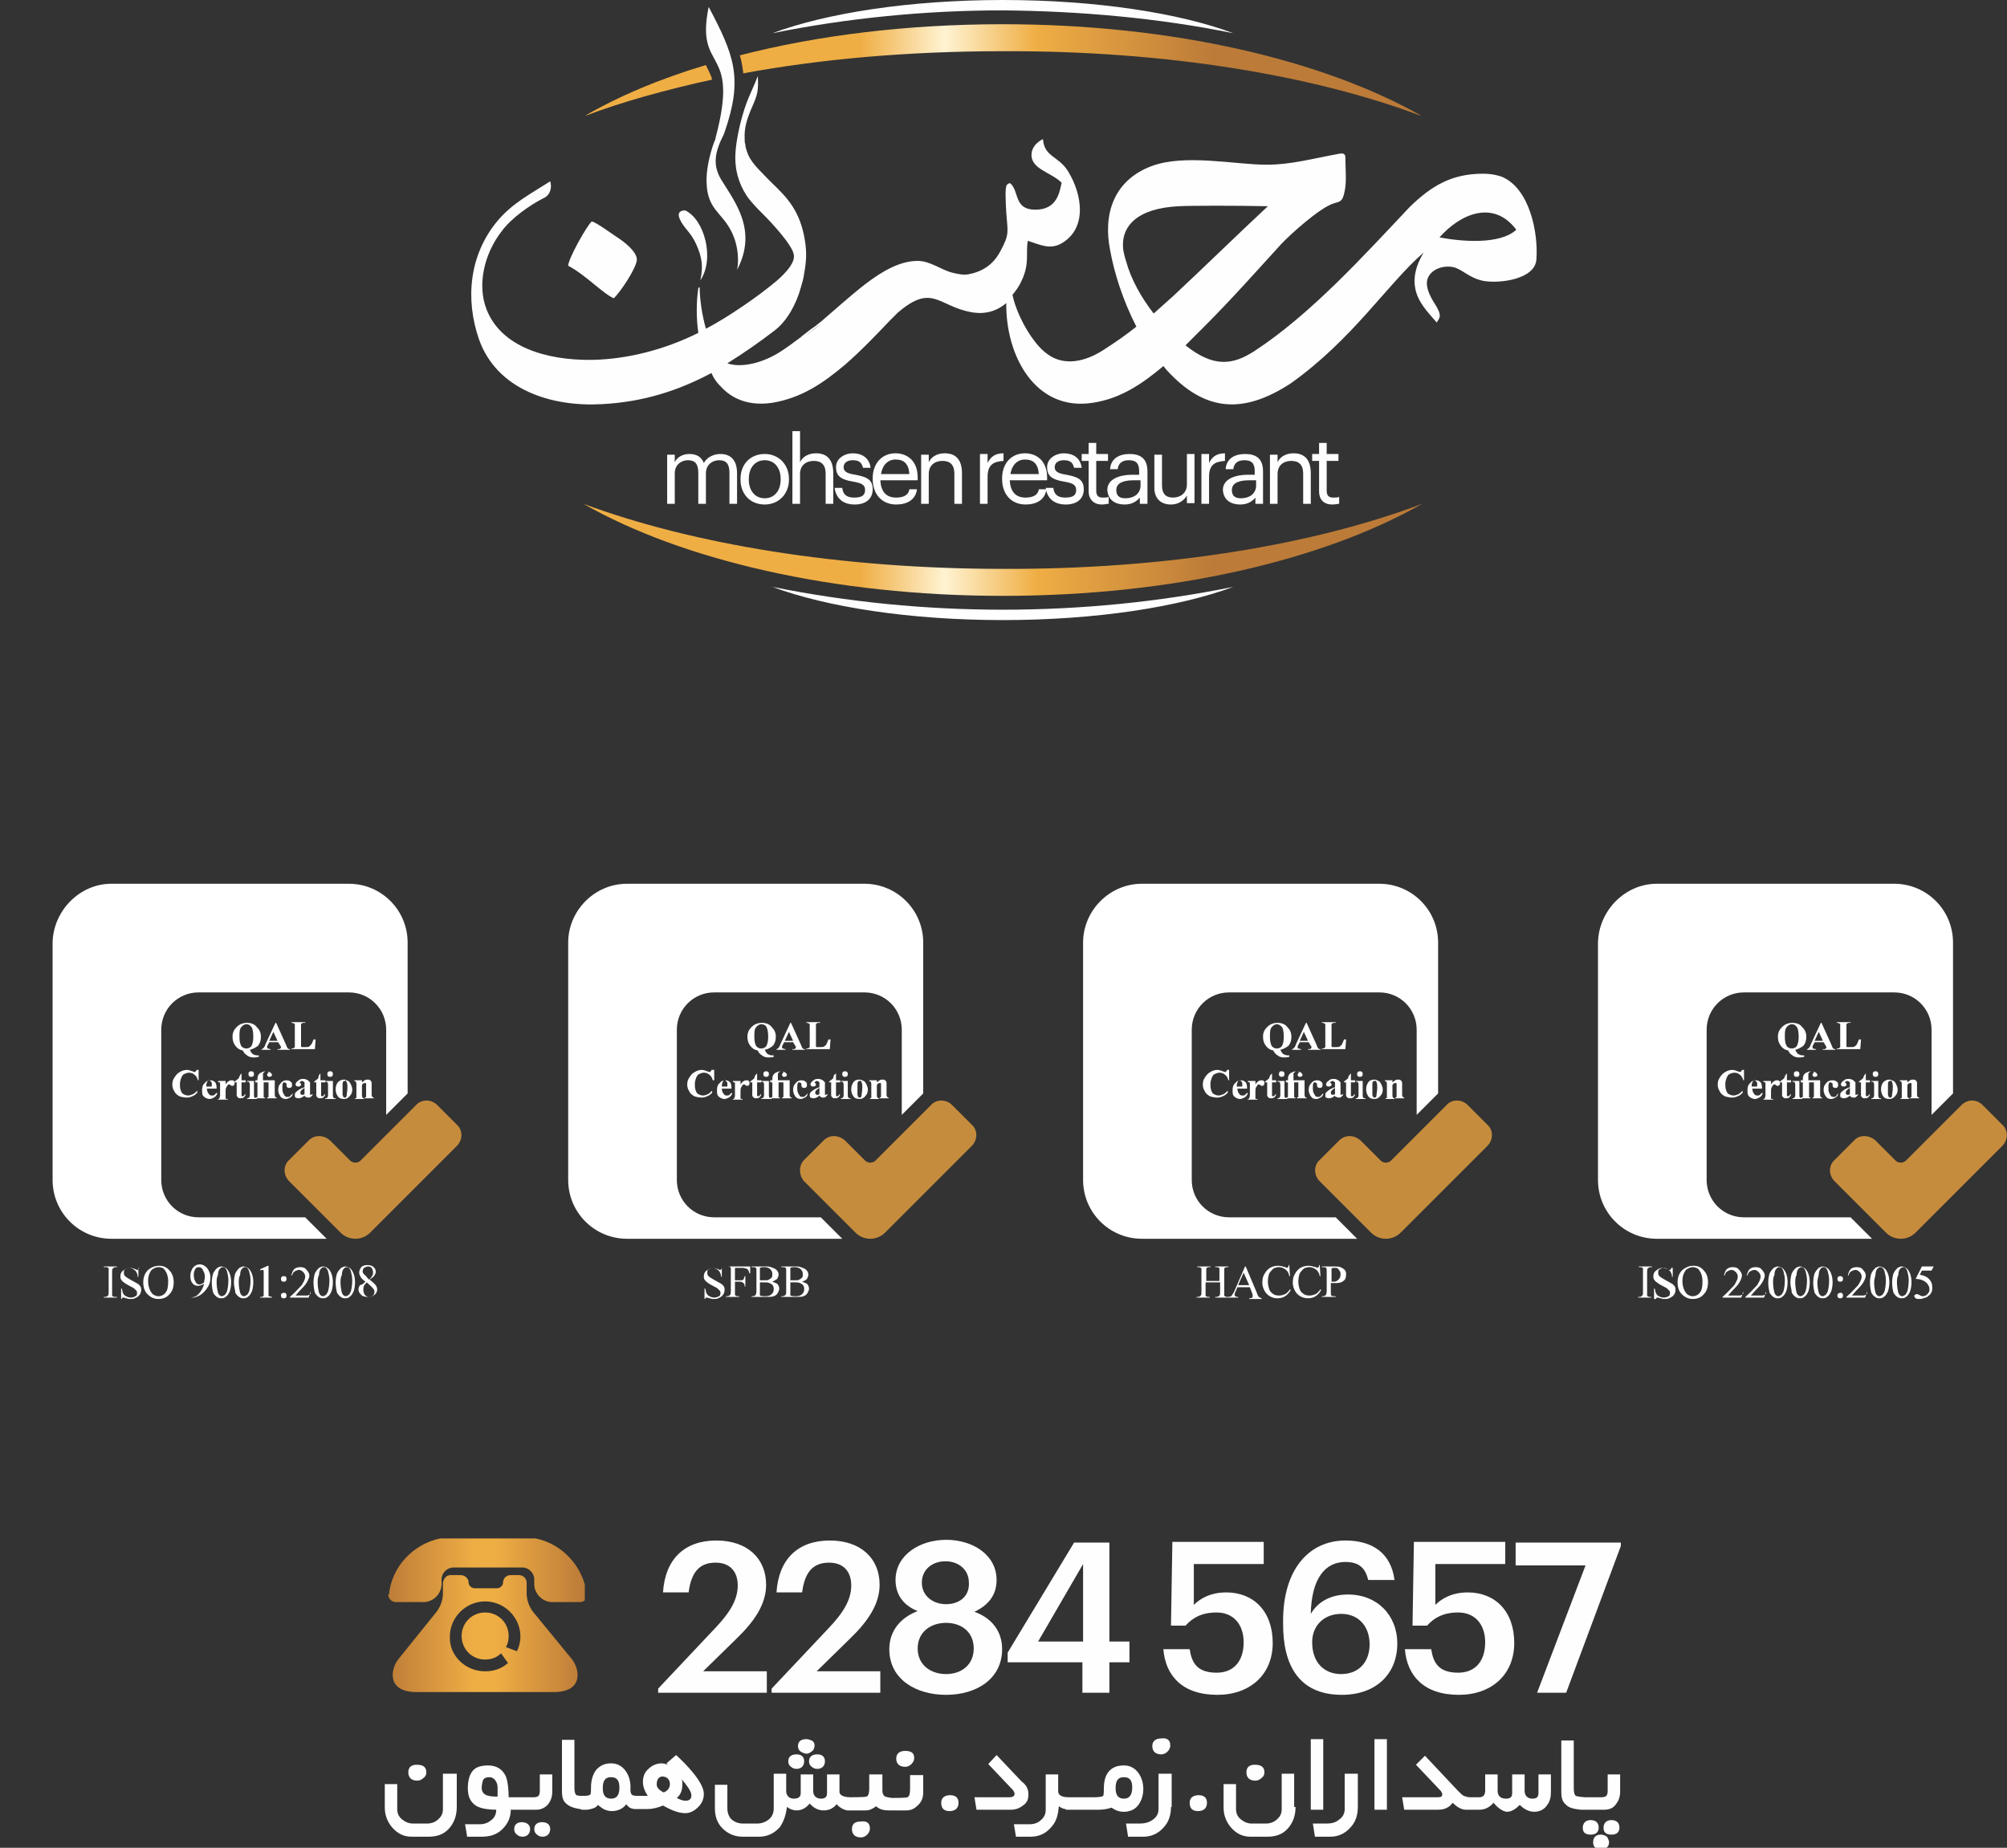 <?xml version="1.0" encoding="utf-8"?>
<!-- Generator: Adobe Illustrator 21.0.0, SVG Export Plug-In . SVG Version: 6.00 Build 0)  -->
<svg version="1.1" id="Layer_1" xmlns="http://www.w3.org/2000/svg" xmlns:xlink="http://www.w3.org/1999/xlink" x="0px" y="0px"
	 viewBox="0 0 290 267" enable-background="new 0 0 290 267" xml:space="preserve">
<rect x="0" y="0" width="290" height="267" fill="#333333" stroke="none"/>
<path fill="#FEFEFE" d="M95.1,244.6h15.7v-3.1h-9.2l4.8-4.7c2.6-2.5,4.3-5,4.3-7.8c0-3.8-2.7-6.4-7.2-6.4c-4.6,0-7.4,2.7-7.7,7.5
	h3.7c0.4-3.1,1.7-4.3,3.9-4.3c2.1,0,3.2,1.3,3.2,3.3c0,2.1-1.2,4-3.3,6.2l-8.2,8.7V244.6z"/>
<path fill="#FEFEFE" d="M111.5,244.6h15.7v-3.1H118l4.8-4.7c2.6-2.5,4.3-5,4.3-7.8c0-3.8-2.7-6.4-7.2-6.4c-4.6,0-7.4,2.7-7.7,7.5
	h3.7c0.4-3.1,1.7-4.3,3.9-4.3c2.1,0,3.2,1.3,3.2,3.3c0,2.1-1.2,4-3.3,6.2l-8.2,8.7V244.6z"/>
<path fill="#FEFEFE" d="M136.7,231.8c-1.9,0-3.5-1.2-3.5-3.1c0-1.9,1.5-3.1,3.4-3.1c1.9,0,3.4,1.2,3.4,3.1
	C140.1,230.6,138.7,231.8,136.7,231.8 M136.7,241.9c-2.2,0-4.1-1.3-4.1-3.7c0-2.4,1.9-3.7,4.1-3.7c2.2,0,4,1.3,4,3.7
	C140.7,240.5,139,241.9,136.7,241.9z M136.7,244.9c4.4,0,8.1-2.3,8.1-6.6c0-2.6-1.5-4.5-4-5.4c1.9-0.9,3.2-2.3,3.2-4.6
	c0-3.6-3.4-5.8-7.3-5.8c-3.8,0-7.3,2.2-7.3,5.8c0,2.2,1.2,3.7,3.2,4.5c-2.4,0.9-4.1,2.8-4.1,5.5
	C128.5,242.7,132.4,244.9,136.7,244.9z"/>
<path fill="#FEFEFE" d="M150,237.2l6.5-11.2v11.2H150z M156.4,244.6h3.9v-4.4h2.9v-3h-2.9v-14.3h-5.1l-9.6,15.9v1.4h10.8V244.6z"/>
<path fill="#FEFEFE" d="M175.9,244.9c4.7,0,8-2.9,8-7.5c0-4.6-2.8-7.3-6.7-7.3c-2.3,0-3.8,0.9-4.7,1.8l0-5.9h10.1v-3.2h-13.2
	l-0.2,12.1h2.1c1-1.1,2.3-1.9,4.5-1.9c2.4,0,3.9,1.7,3.9,4.3c0,2.7-1.4,4.4-3.9,4.4c-2.8,0-3.6-1.4-3.9-3.4h-3.8
	C168.4,242.1,170.8,244.9,175.9,244.9"/>
<path fill="#FEFEFE" d="M193.8,241.9c-2.5,0-4.2-1.7-4.2-4.6c0-2.4,1.7-4.1,4.2-4.1c2.5,0,4.1,1.8,4.1,4.4
	C197.9,240.2,196.3,241.9,193.8,241.9 M193.9,244.9c4.9,0,8-3,8-7.4c0-4.2-3-7.1-7.1-7.1c-2.6,0-4.4,1.1-5.4,2.8c0.1-5,2-7.5,5-7.5
	c2.1,0,2.9,1,3.3,2.6h3.8c-0.5-3.8-3.1-5.7-7.1-5.7c-5.2,0-9,4.1-9,11.6v0.5C185.4,240.5,187.6,244.9,193.9,244.9z"/>
<path fill="#FEFEFE" d="M210.8,244.9c4.7,0,8-2.9,8-7.5c0-4.6-2.8-7.3-6.7-7.3c-2.3,0-3.8,0.9-4.7,1.8l0-5.9h10.1v-3.2h-13.2
	l-0.2,12.1h2.1c1-1.1,2.3-1.9,4.5-1.9c2.4,0,3.9,1.7,3.9,4.3c0,2.7-1.4,4.4-3.9,4.4c-2.8,0-3.6-1.4-3.9-3.4h-3.8
	C203.3,242.1,205.7,244.9,210.8,244.9"/>
<polygon fill="#FEFEFE" points="222.1,244.6 226.3,244.6 234.2,223.4 234.2,222.9 219,222.9 219,226.2 229.1,226.2 "/>
<g>
	<defs>
		<path id="SVGID_1_" d="M70.1,241.5c1.3,0,2.4-0.4,3.3-1.2l-1-1.4c-0.6,0.6-1.4,0.9-2.3,0.9c-1.9,0-3.4-1.5-3.4-3.4
			c0-1.9,1.5-3.4,3.4-3.4c1.9,0,3.4,1.5,3.4,3.4c0,0.6-0.1,1.1-0.4,1.6l1.6,0.6c0.3-0.6,0.5-1.4,0.5-2.1c0-2.8-2.3-5.1-5.1-5.1
			c-2.8,0-5.1,2.3-5.1,5.1C64.9,239.2,67.2,241.5,70.1,241.5z M75.1,222.3L75.1,222.3L75.1,222.3L75.1,222.3L75.1,222.3h-5.1h-5h0h0
			h0h0l-0.2,0v0c-0.1,0-0.3,0-0.4,0h0l0,0l-0.2,0l0,0l0,0h0c-0.1,0-0.1,0-0.2,0l0,0h0l0,0l-0.1,0l0,0l0,0l0,0l0,0l-0.1,0l0,0l-0.1,0
			l0,0l0,0l0,0l0,0l0,0l-0.1,0l0,0l0,0l0,0l0,0c-3.9,0.8-7,4.1-7.4,8.1h-0.1c0,0.6,0.5,1.1,1.1,1.1h4c1.4,0,2.6-1.2,2.6-2.6v-0.7
			c0-0.9,0.8-1.7,1.7-1.7h5h5c0.9,0,1.7,0.8,1.7,1.7v0.7c0,1.4,1.2,2.6,2.6,2.6h4c0.6,0,1.1-0.5,1.1-1.1h-0.1
			c-0.5-4-3.5-7.3-7.4-8.1l0,0l0,0l0,0l0,0l-0.1,0l0,0l0,0l0,0l0,0l0,0l-0.1,0l0,0l-0.1,0l0,0l0,0l0,0l0,0l-0.1,0l0,0h0l0,0
			c-0.1,0-0.1,0-0.2,0h0l0,0l0,0l-0.2,0l0,0h0c-0.1,0-0.3,0-0.4,0v0L75.1,222.3z M65.1,227.6h1.5c0.5,0,1,0.4,1.1,0.9v0.1
			c0,0.5,0.4,0.9,0.9,0.9h1.6h1.6c0.5,0,0.9-0.4,0.9-0.9v-0.1c0.1-0.5,0.5-0.9,1.1-0.9H75c0.6,0,1.1,0.5,1.1,1.1v1.6v0v0v0
			c0,0.1,0,1.5,1,2.7l5.5,6.7c1.1,1.3,1.9,4.8-2.6,4.8h-9.9h-9.9c-4.5,0-3.7-3.5-2.6-4.8L63,233c1-1.2,1-2.6,1-2.7v0v0v0v-1.6
			C64.1,228.1,64.5,227.6,65.1,227.6z"/>
	</defs>
	<clipPath id="SVGID_2_">
		<use xlink:href="#SVGID_1_"  overflow="visible"/>
	</clipPath>
	<linearGradient id="SVGID_3_" gradientUnits="userSpaceOnUse" x1="55.73" y1="233.397" x2="84.45" y2="233.397">
		<stop  offset="0" style="stop-color:#BC7B38"/>
		<stop  offset="0.45" style="stop-color:#EFAE44"/>
		<stop  offset="0.55" style="stop-color:#EFAE44"/>
		<stop  offset="1" style="stop-color:#BC7B38"/>
	</linearGradient>
	<rect x="55.6" y="222.3" clip-path="url(#SVGID_2_)" fill="url(#SVGID_3_)" width="28.9" height="22.3"/>
</g>
<path fill-rule="evenodd" clip-rule="evenodd" fill="#FEFEFE" d="M163.6,258.3c0-0.8-0.2-1.5-1.2-1.5c-1,0-1.2,0.7-1.2,1.6
	c0,0.9,0.3,1.5,1.2,1.5C163.3,259.9,163.6,259.2,163.6,258.3 M95.9,259c0.5-0.2,0.9-0.6,0.9-1.2c0-0.3-0.1-0.6-0.3-0.8
	c-0.2-0.2-0.5-0.3-0.8-0.3c-0.2,0-0.4,0.1-0.6,0.3c-0.1,0.2-0.2,0.4-0.2,0.7C94.8,258.3,95.3,258.7,95.9,259z M98.5,257.1
	c0.1,0.2,0.1,0.5,0.1,0.7c0,0.8-0.2,1.5-0.8,2c0.4,0.2,0.8,0.4,1.2,0.4c0.6,0,0.9-0.2,0.9-0.8C99.9,258.8,99.1,257.8,98.5,257.1z
	 M89.5,258.3c0-0.8-0.2-1.5-1.2-1.5c-1,0-1.2,0.7-1.2,1.6c0,0.9,0.3,1.5,1.2,1.5C89.3,259.9,89.5,259.1,89.5,258.3z M71.9,259.6
	v-1.3c0-0.4-0.1-0.7-0.3-1c-0.2-0.3-0.5-0.5-0.9-0.5c-0.4,0-0.7,0.1-0.9,0.4c-0.1,0.3-0.2,0.8-0.2,1.1c0,0.5,0.2,0.9,0.7,1.1
	C70.8,259.6,71.4,259.6,71.9,259.6z M232.5,266.2c0,0.7-0.5,1-1.1,1c-0.7,0-1.2-0.2-1.2-1c0-0.7,0.4-1.1,1.1-1.1
	c0.3,0,0.6,0.1,0.9,0.3C232.3,265.6,232.5,265.9,232.5,266.2z M231,264.1c0,0.7-0.5,1-1.1,1c-0.7,0-1.2-0.2-1.2-1
	c0-0.3,0.1-0.6,0.3-0.8c0.2-0.2,0.5-0.3,0.8-0.3C230.5,263,231,263.3,231,264.1z M234,264.1c0,0.7-0.5,1-1.1,1c-0.7,0-1.2-0.2-1.2-1
	c0-0.3,0.1-0.6,0.3-0.8c0.2-0.2,0.5-0.3,0.8-0.3C233.5,263,234,263.3,234,264.1z M228.4,261.5c-0.8-0.1-1.7-0.2-2.2-0.8
	c-0.5-0.4-0.6-1.1-0.6-1.7v-7.5h1.8v6.8c0,0.3,0,1,0.3,1.2c0.2,0.1,1.1,0.2,1.3,0.2h2.3c0.2,0,0.6,0,0.8-0.2
	c0.2-0.2,0.2-0.6,0.2-0.8v-2.3h1.8v2.5c0,0.7-0.2,1.3-0.6,1.8c-0.4,0.6-1,0.8-1.7,0.8L228.4,261.5L228.4,261.5z M215.8,260.5
	c-0.5,0.6-1.2,1-2,1h-2c-0.7,0-1.4-0.5-1.9-1c-0.5,0.7-1.2,1-2.1,1h-4.9l-0.3-1.8h5.1c0.3,0,0.7,0,0.7-0.4c0-0.2-0.1-0.3-0.2-0.5
	l-3.6-3.8l1.3-1.3l4.8,5.1c0.2,0.2,0.6,0.6,0.8,0.7c0.3,0.1,0.6,0.2,0.9,0.2h1.3c0.7,0,0.9-0.4,0.9-1v-2.3h1.8v2.4
	c0,0.3,0.1,0.6,0.3,0.8c0.2,0.2,0.5,0.3,0.9,0.3c0.6,0,0.9-0.2,0.9-0.8v-2.7h1.8v2.4c0,0.3,0.1,0.6,0.3,0.8c0.2,0.2,0.5,0.3,0.8,0.3
	c0.6,0,0.9-0.2,0.9-0.8v-2.7h1.8v2.5c0,0.7-0.1,1.4-0.6,2c-0.4,0.6-1.1,0.9-1.8,0.9c-0.8,0-1.5-0.4-2.1-1c-0.5,0.5-1.1,1-1.9,1
	C217,261.7,216.3,261.1,215.8,260.5z M200.4,261.5h-1.8v-10.2h1.8V261.5z M196.2,261.1c0,1.1-0.3,2.2-1.1,3
	c-0.8,0.9-1.8,1.3-2.9,1.3H190l-0.3-1.9h1.9c0.7,0,1.3-0.1,1.8-0.5c0.6-0.4,0.9-0.9,0.9-1.6v-5.1h1.9V261.1z M191.2,261.5h-1.8
	v-10.2h1.8V261.5z M187.2,261.1c0,1.1-0.3,2.2-1.1,3.1c-0.8,0.9-1.8,1.2-3,1.2h-2.4c-1.1,0-2-0.4-2.8-1.3c-0.7-0.8-1.1-1.8-1.1-2.9
	v-3.4h1.8v3.6c0,0.6,0.2,1.1,0.7,1.5c0.5,0.4,1,0.6,1.6,0.6h2c0.6,0,1.2-0.2,1.6-0.6c0.5-0.4,0.7-0.9,0.7-1.5v-5.1h1.8V261.1z
	 M182.7,256.1c0,0.3-0.1,0.6-0.4,0.8c-0.2,0.2-0.5,0.4-0.9,0.4c-0.8,0-1.3-0.4-1.3-1.2c0-0.8,0.5-1.1,1.2-1.1
	C182.2,255,182.7,255.3,182.7,256.1z M174.4,260.5c0,0.8-0.5,1.2-1.3,1.2c-0.8,0-1.2-0.4-1.2-1.2c0-0.8,0.6-1.1,1.3-1.1
	C173.9,259.4,174.4,259.7,174.4,260.5z M169.2,261.1c0,1.1-0.3,2.2-1.1,3c-0.8,0.9-1.8,1.3-2.9,1.3H163l-0.3-1.9h1.9
	c0.7,0,1.3-0.1,1.9-0.5c0.6-0.4,0.9-0.9,0.9-1.6v-5.1h1.9V261.1z M169.1,252.2c0,0.3-0.1,0.6-0.4,0.9c-0.2,0.2-0.5,0.4-0.9,0.4
	c-0.8,0-1.3-0.4-1.3-1.2c0-0.8,0.6-1.1,1.3-1.1C168.6,251.1,169.1,251.4,169.1,252.2z M153,261c-0.1,1.1-0.3,2.1-1,2.9
	c-0.8,1-1.8,1.5-3.1,1.5h-2.1l-0.3-1.8h2.3c0.6,0,1.2-0.2,1.6-0.6c0.5-0.4,0.7-0.9,0.7-1.5v-5.1h1.8v2.4c0,0.8,0.9,0.9,1.6,0.9h3.5
	c0.2,0,1.2,0,1.4-0.2c0.1-0.1,0.1-0.9,0.1-1.1c0-1.9,0.8-3.3,2.9-3.3c0.9,0,1.6,0.4,2.1,1.1c0.5,0.7,0.7,1.5,0.7,2.3
	c0,0.8-0.2,1.6-0.7,2.3c-0.5,0.7-1.3,1-2.1,1c-0.7,0-1.2-0.2-1.8-0.6c-0.5,0.2-1.3,0.3-1.8,0.3v0H154v-0.1
	C153.6,261.4,153.3,261.2,153,261z M148.6,259.3c0,0.7-0.2,1.2-0.8,1.6c-0.5,0.4-1.1,0.6-1.7,0.6h-5l-0.3-1.8h5.1
	c0.3,0,0.7-0.1,0.7-0.5c0-0.2-0.1-0.3-0.2-0.5l-3.6-3.8l1.2-1.3l3.6,3.8C148.4,258,148.6,258.6,148.6,259.3z M138.5,260.5
	c0,0.8-0.5,1.2-1.3,1.2c-0.8,0-1.2-0.4-1.2-1.2c0-0.8,0.6-1.1,1.3-1.1C138,259.4,138.5,259.7,138.5,260.5z M132.1,254
	c0,0.3-0.1,0.6-0.4,0.9c-0.2,0.2-0.5,0.4-0.9,0.4c-0.8,0-1.3-0.4-1.3-1.2c0-0.8,0.6-1.1,1.3-1.1C131.5,253,132.1,253.2,132.1,254z
	 M125.7,264.2c0,0.3-0.1,0.6-0.4,0.9c-0.2,0.2-0.5,0.4-0.9,0.4c-0.8,0-1.3-0.4-1.3-1.2c0-0.8,0.5-1.1,1.3-1.1
	C125.2,263.1,125.7,263.4,125.7,264.2z M120.9,260.7c-0.5,0.6-1.1,0.9-1.9,0.9c-0.8,0-1.5-0.4-2-1c-0.5,0.6-1.1,1-1.9,1
	c-0.5,0-1-0.2-1.4-0.5c-0.1,1-0.4,2-1,2.9c-0.8,0.9-1.8,1.4-3,1.4h-2.4c-1.1,0-2.1-0.4-2.9-1.2c-0.8-0.8-1.1-1.8-1.1-2.9v-3.4h1.8
	v3.4c0,0.6,0.2,1.2,0.6,1.6c0.5,0.4,1,0.6,1.7,0.6h2c0.6,0,1.2-0.2,1.7-0.6c0.5-0.4,0.7-1,0.7-1.6v-5h1.8v2.5c0,0.3,0.1,0.6,0.3,0.8
	c0.2,0.2,0.5,0.3,0.8,0.3c0.6,0,1-0.2,1-0.8v-2.7h1.8v2.4c0,0.3,0.1,0.6,0.3,0.8c0.2,0.2,0.5,0.3,0.8,0.3c0.6,0,0.9-0.2,0.9-0.8
	v-2.7h1.8v2.5c0,0.7,1.1,0.8,1.6,0.8c0.4,0,2,0,2.3-0.1c0.4-0.1,0.4-0.9,0.4-1.3c0-0.3,0-0.6,0-0.9c0-0.3,0-0.6,0-0.9v-0.1h1.9v2.3
	c0,0.4,0.1,0.7,0.4,0.9c0.3,0.1,0.8,0.2,1.1,0.2c0.3,0,1.8,0,2.1-0.1c0.4-0.1,0.4-0.9,0.4-1.3c0-0.3,0-0.6,0-0.9c0-0.3,0-0.6,0-0.9
	v-0.1h1.9v2.5c0,0.7-0.2,1.3-0.7,1.8c-0.5,0.5-1,0.8-1.7,0.8h-2.5c-0.7,0-1.4-0.1-1.9-0.6c-0.4,0.3-0.9,0.6-1.5,0.6h-2.7
	C121.9,261.5,121.3,261.2,120.9,260.7z M116.2,254.5c0,0.3-0.1,0.6-0.3,0.8c-0.2,0.2-0.5,0.3-0.8,0.3c-0.3,0-0.6-0.1-0.8-0.3
	c-0.3-0.2-0.4-0.5-0.4-0.8c0-0.7,0.5-1,1.2-1C115.6,253.5,116.2,253.7,116.2,254.5z M119.2,254.5c0,0.3-0.1,0.6-0.3,0.8
	c-0.2,0.2-0.5,0.3-0.8,0.3c-0.3,0-0.6-0.1-0.8-0.3c-0.3-0.2-0.4-0.5-0.4-0.8c0-0.7,0.5-1,1.2-1C118.6,253.5,119.2,253.7,119.2,254.5
	z M116.6,253.4c-0.3,0-0.6-0.1-0.9-0.3c-0.3-0.2-0.4-0.5-0.4-0.8c0-0.7,0.5-1,1.2-1c0.3,0,0.5,0.1,0.8,0.2c0.3,0.2,0.4,0.4,0.4,0.7
	c0,0.3-0.1,0.6-0.3,0.8C117.1,253.2,116.9,253.4,116.6,253.4z M83.8,261.4c-0.7-0.1-1.5-0.3-2-0.8c-0.5-0.4-0.6-1.1-0.6-1.7v-7.5
	h1.8v6.8c0,0.3,0,1,0.3,1.2c0.2,0.1,0.8,0.1,1,0.1c0.2,0,0.8,0,1-0.2c0.1-0.1,0.1-0.9,0.1-1.1c0-0.8,0.2-1.7,0.7-2.4
	c0.6-0.7,1.3-1,2.2-1c0.9,0,1.6,0.4,2.1,1.1c0.5,0.7,0.7,1.5,0.7,2.3c0,0.2,0,0.4,0,0.6c0,0.2,0.1,0.5,0.3,0.6
	c0.2,0.1,0.7,0.1,0.9,0.1l0.1,0v0h1.2c-0.4-0.6-0.7-1.3-0.7-2c0-0.7,0.2-1.4,0.8-1.9c0.5-0.5,1.2-0.8,1.9-0.8c0.3,0,0.6,0.1,0.9,0.2
	l-0.2-0.2l1.4-1.2l0.1,0.1c1.2,1.1,3.9,3.8,3.9,5.5c0,0.8-0.3,1.4-0.8,1.9c-0.5,0.5-1.1,0.9-1.9,0.9c-1.1,0-2.3-0.6-3.2-1.1
	c-0.7,0.3-1.5,0.5-2.2,0.5l-1.1,0v0l-0.4,0l-0.4,0v0c-0.2,0-0.4-0.1-0.5-0.1c-0.3-0.1-0.6-0.4-0.7-0.6c-0.5,0.7-1.3,1-2.1,1
	c-0.4,0-0.8-0.1-1.2-0.3c-0.3-0.2-0.6-0.4-0.8-0.6c-0.3,0.5-1,0.6-1.5,0.7v0h-0.1c-0.1,0-0.3,0-0.4,0c-0.1,0-0.2,0-0.3,0L83.8,261.4
	L83.8,261.4z M76.6,264.3c0,0.3-0.1,0.6-0.3,0.8c-0.2,0.2-0.5,0.3-0.8,0.3c-0.3,0-0.6-0.1-0.8-0.3c-0.3-0.2-0.4-0.5-0.4-0.8
	c0-0.7,0.5-1,1.1-1C76,263.3,76.6,263.6,76.6,264.3z M78.3,263.3c0.7,0,1.2,0.3,1.2,1c0,0.3-0.1,0.6-0.3,0.8
	c-0.2,0.2-0.5,0.3-0.8,0.3c-0.3,0-0.6-0.1-0.8-0.3c-0.3-0.2-0.4-0.5-0.4-0.8C77.2,263.6,77.7,263.3,78.3,263.3z M73.8,261.5
	c0,1.1-0.4,2-1.2,2.8c-0.8,0.8-1.8,1.1-3,1.1h-2.1l-0.3-1.8h2.1c0.7,0,1.2-0.2,1.7-0.6c0.5-0.4,0.7-0.9,0.7-1.5
	c-0.9,0-2-0.1-2.8-0.5c-1-0.6-1.3-1.5-1.3-2.6c0-1,0.2-2.2,1-2.8c0.5-0.4,1.3-0.5,1.9-0.5c1.2,0,2.1,0.5,2.6,1.6
	c0.3,0.8,0.4,2.1,0.4,3H77c0.2,0,0.6,0,0.8-0.2c0.2-0.2,0.2-0.6,0.2-0.8v-2.3h1.8v2.5c0,0.7-0.2,1.3-0.6,1.8c-0.4,0.5-1,0.8-1.7,0.8
	H73.8z M66,261.1c0,1.1-0.3,2.2-1.1,3.1c-0.8,0.9-1.8,1.2-3,1.2h-2.4c-1.1,0-2-0.4-2.8-1.3c-0.7-0.8-1.1-1.8-1.1-2.9v-3.4h1.8v3.6
	c0,0.6,0.2,1.1,0.7,1.5c0.5,0.4,1,0.6,1.6,0.6h2c0.6,0,1.2-0.2,1.6-0.6c0.5-0.4,0.7-0.9,0.7-1.5v-5.1H66V261.1z M61.6,256.1
	c0,0.3-0.1,0.6-0.4,0.8c-0.2,0.2-0.5,0.4-0.9,0.4c-0.8,0-1.3-0.4-1.3-1.2c0-0.8,0.5-1.1,1.2-1.1C61.1,255,61.6,255.3,61.6,256.1z"/>
<path fill="#FFFFFF" d="M16.1,127.7h34.3c4.7,0,8.5,3.8,8.5,8.5v21.8l-3.1,3.1v-12.3c0-3-2.4-5.4-5.4-5.4H28.7c-3,0-5.4,2.4-5.4,5.4
	v21.7c0,3,2.4,5.4,5.4,5.4h15.4l3.1,3.1H16.1c-4.7,0-8.5-3.8-8.5-8.5v-34.3C7.7,131.6,11.5,127.7,16.1,127.7 M238.6,187.4v0.1h-1.9
	v-0.1h0.2c0.2,0,0.3-0.1,0.4-0.2c0.1-0.1,0.1-0.2,0.1-0.5v-2.9c0-0.2,0-0.4,0-0.5c0-0.1-0.1-0.1-0.1-0.1c-0.1-0.1-0.2-0.1-0.3-0.1
	h-0.2V183h1.9v0.1h-0.2c-0.2,0-0.3,0.1-0.4,0.2c-0.1,0.1-0.1,0.2-0.1,0.5v2.9c0,0.2,0,0.4,0,0.5c0,0.1,0.1,0.1,0.1,0.1
	c0.1,0.1,0.2,0.1,0.3,0.1H238.6z M241.7,182.9v1.6h-0.1c0-0.3-0.1-0.5-0.2-0.7c-0.1-0.2-0.3-0.3-0.4-0.4c-0.2-0.1-0.4-0.2-0.6-0.2
	c-0.2,0-0.4,0.1-0.6,0.2c-0.2,0.1-0.2,0.3-0.2,0.5c0,0.1,0,0.3,0.1,0.4c0.1,0.2,0.5,0.4,1,0.7c0.4,0.2,0.7,0.4,0.9,0.5
	c0.2,0.1,0.3,0.3,0.4,0.4c0.1,0.2,0.1,0.3,0.1,0.5c0,0.3-0.1,0.6-0.4,0.9c-0.3,0.2-0.6,0.4-1,0.4c-0.1,0-0.3,0-0.4,0
	c-0.1,0-0.2-0.1-0.4-0.1c-0.2-0.1-0.4-0.1-0.4-0.1c-0.1,0-0.1,0-0.1,0c0,0-0.1,0.1-0.1,0.2H239v-1.5h0.1c0.1,0.3,0.1,0.6,0.2,0.7
	c0.1,0.2,0.2,0.3,0.4,0.4c0.2,0.1,0.4,0.2,0.7,0.2c0.3,0,0.5-0.1,0.7-0.2c0.2-0.1,0.2-0.3,0.2-0.5c0-0.1,0-0.2-0.1-0.3
	c-0.1-0.1-0.2-0.2-0.3-0.3c-0.1-0.1-0.3-0.2-0.7-0.4c-0.4-0.2-0.7-0.4-0.8-0.5c-0.2-0.1-0.3-0.3-0.4-0.4c-0.1-0.2-0.1-0.3-0.1-0.5
	c0-0.3,0.1-0.6,0.4-0.8c0.2-0.2,0.6-0.4,0.9-0.4c0.2,0,0.5,0.1,0.8,0.2c0.1,0.1,0.2,0.1,0.3,0.1c0.1,0,0.1,0,0.1-0.1
	c0,0,0.1-0.1,0.1-0.2H241.7z M244.7,182.9c0.6,0,1.1,0.2,1.5,0.7c0.4,0.4,0.6,1,0.6,1.7c0,0.7-0.2,1.3-0.6,1.7
	c-0.4,0.5-1,0.7-1.6,0.7c-0.6,0-1.1-0.2-1.6-0.7c-0.4-0.4-0.6-1-0.6-1.7c0-0.7,0.2-1.3,0.7-1.8C243.6,183.1,244.1,182.9,244.7,182.9
	z M244.6,183.1c-0.4,0-0.7,0.2-1,0.4c-0.3,0.4-0.5,0.9-0.5,1.6c0,0.7,0.2,1.3,0.5,1.7c0.2,0.3,0.6,0.5,1,0.5c0.4,0,0.8-0.2,1-0.5
	c0.3-0.3,0.4-0.9,0.4-1.6c0-0.8-0.2-1.3-0.5-1.7C245.4,183.3,245,183.1,244.6,183.1z M251.9,186.6l-0.3,0.9h-2.7v-0.1
	c0.8-0.7,1.3-1.3,1.7-1.7c0.3-0.5,0.5-0.9,0.5-1.2c0-0.3-0.1-0.5-0.3-0.7c-0.2-0.2-0.4-0.3-0.6-0.3c-0.2,0-0.4,0.1-0.6,0.2
	c-0.2,0.1-0.3,0.3-0.4,0.6h-0.1c0.1-0.4,0.2-0.7,0.4-0.9c0.2-0.2,0.5-0.3,0.9-0.3c0.4,0,0.7,0.1,0.9,0.4c0.2,0.2,0.4,0.5,0.4,0.8
	c0,0.2-0.1,0.5-0.2,0.7c-0.2,0.4-0.4,0.7-0.8,1.1c-0.6,0.6-0.9,1-1,1.1h1.2c0.2,0,0.4,0,0.5,0c0.1,0,0.2-0.1,0.3-0.1
	c0.1-0.1,0.1-0.1,0.2-0.2H251.9z M255.2,186.6l-0.3,0.9h-2.7v-0.1c0.8-0.7,1.3-1.3,1.7-1.7c0.3-0.5,0.5-0.9,0.5-1.2
	c0-0.3-0.1-0.5-0.3-0.7c-0.2-0.2-0.4-0.3-0.6-0.3c-0.2,0-0.4,0.1-0.6,0.2c-0.2,0.1-0.3,0.3-0.4,0.6h-0.1c0.1-0.4,0.2-0.7,0.4-0.9
	c0.2-0.2,0.5-0.3,0.9-0.3c0.4,0,0.7,0.1,0.9,0.4c0.2,0.2,0.4,0.5,0.4,0.8c0,0.2-0.1,0.5-0.2,0.7c-0.2,0.4-0.4,0.7-0.8,1.1
	c-0.6,0.6-0.9,1-1,1.1h1.2c0.2,0,0.4,0,0.5,0c0.1,0,0.2-0.1,0.3-0.1c0.1-0.1,0.1-0.1,0.2-0.2H255.2z M255.5,185.3
	c0-0.5,0.1-1,0.2-1.3c0.2-0.4,0.4-0.6,0.6-0.8c0.2-0.1,0.4-0.2,0.6-0.2c0.3,0,0.7,0.2,0.9,0.5c0.3,0.4,0.5,1,0.5,1.8
	c0,0.5-0.1,1-0.2,1.3c-0.2,0.4-0.3,0.6-0.6,0.8c-0.2,0.2-0.5,0.2-0.7,0.2c-0.4,0-0.8-0.3-1.1-0.8
	C255.6,186.4,255.5,185.9,255.5,185.3z M256.2,185.3c0,0.6,0.1,1.1,0.2,1.5c0.1,0.3,0.3,0.5,0.6,0.5c0.1,0,0.2-0.1,0.4-0.2
	c0.1-0.1,0.2-0.3,0.3-0.5c0.1-0.4,0.2-0.9,0.2-1.6c0-0.5-0.1-0.9-0.2-1.3c-0.1-0.3-0.2-0.4-0.3-0.5c-0.1-0.1-0.2-0.1-0.3-0.1
	c-0.2,0-0.3,0.1-0.4,0.2c-0.2,0.2-0.3,0.5-0.3,0.9C256.2,184.6,256.2,185,256.2,185.3z M258.7,185.3c0-0.5,0.1-1,0.2-1.3
	c0.2-0.4,0.4-0.6,0.6-0.8c0.2-0.1,0.4-0.2,0.6-0.2c0.3,0,0.7,0.2,0.9,0.5c0.3,0.4,0.5,1,0.5,1.8c0,0.5-0.1,1-0.2,1.3
	c-0.2,0.4-0.3,0.6-0.6,0.8c-0.2,0.2-0.5,0.2-0.7,0.2c-0.4,0-0.8-0.3-1.1-0.8C258.9,186.4,258.7,185.9,258.7,185.3z M259.4,185.3
	c0,0.6,0.1,1.1,0.2,1.5c0.1,0.3,0.3,0.5,0.6,0.5c0.1,0,0.2-0.1,0.4-0.2c0.1-0.1,0.2-0.3,0.3-0.5c0.1-0.4,0.2-0.9,0.2-1.6
	c0-0.5-0.1-0.9-0.2-1.3c-0.1-0.3-0.2-0.4-0.3-0.5c-0.1-0.1-0.2-0.1-0.3-0.1c-0.1,0-0.3,0.1-0.4,0.2c-0.2,0.2-0.3,0.5-0.3,0.9
	C259.4,184.6,259.4,185,259.4,185.3z M262,185.3c0-0.5,0.1-1,0.2-1.3c0.2-0.4,0.4-0.6,0.6-0.8c0.2-0.1,0.4-0.2,0.6-0.2
	c0.3,0,0.7,0.2,0.9,0.5c0.3,0.4,0.5,1,0.5,1.8c0,0.5-0.1,1-0.2,1.3c-0.2,0.4-0.3,0.6-0.6,0.8c-0.2,0.2-0.5,0.2-0.7,0.2
	c-0.4,0-0.8-0.3-1.1-0.8C262.1,186.4,262,185.9,262,185.3z M262.6,185.3c0,0.6,0.1,1.1,0.2,1.5c0.1,0.3,0.3,0.5,0.6,0.5
	c0.1,0,0.2-0.1,0.4-0.2c0.1-0.1,0.2-0.3,0.3-0.5c0.1-0.4,0.2-0.9,0.2-1.6c0-0.5-0.1-0.9-0.2-1.3c-0.1-0.3-0.2-0.4-0.3-0.5
	c-0.1-0.1-0.2-0.1-0.3-0.1c-0.2,0-0.3,0.1-0.4,0.2c-0.2,0.2-0.3,0.5-0.3,0.9C262.7,184.6,262.6,185,262.6,185.3z M265.9,184.4
	c0.1,0,0.2,0,0.3,0.1c0.1,0.1,0.1,0.2,0.1,0.3c0,0.1,0,0.2-0.1,0.3c-0.1,0.1-0.2,0.1-0.3,0.1c-0.1,0-0.2,0-0.3-0.1
	c-0.1-0.1-0.1-0.2-0.1-0.3c0-0.1,0-0.2,0.1-0.3C265.7,184.4,265.8,184.4,265.9,184.4z M265.9,186.8c0.1,0,0.2,0,0.3,0.1
	c0.1,0.1,0.1,0.2,0.1,0.3c0,0.1,0,0.2-0.1,0.3c-0.1,0.1-0.2,0.1-0.3,0.1c-0.1,0-0.2,0-0.3-0.1c-0.1-0.1-0.1-0.2-0.1-0.3
	c0-0.1,0-0.2,0.1-0.3C265.7,186.9,265.8,186.8,265.9,186.8z M269.8,186.6l-0.3,0.9h-2.7v-0.1c0.8-0.7,1.3-1.3,1.7-1.7
	c0.3-0.5,0.5-0.9,0.5-1.2c0-0.3-0.1-0.5-0.3-0.7c-0.2-0.2-0.4-0.3-0.6-0.3c-0.2,0-0.4,0.1-0.6,0.2c-0.2,0.1-0.3,0.3-0.4,0.6H267
	c0.1-0.4,0.2-0.7,0.4-0.9c0.2-0.2,0.5-0.3,0.9-0.3c0.4,0,0.7,0.1,0.9,0.4c0.2,0.2,0.4,0.5,0.4,0.8c0,0.2-0.1,0.5-0.2,0.7
	c-0.2,0.4-0.4,0.7-0.8,1.1c-0.6,0.6-0.9,1-1,1.1h1.2c0.2,0,0.4,0,0.5,0c0.1,0,0.2-0.1,0.3-0.1c0.1-0.1,0.1-0.1,0.2-0.2H269.8z
	 M270.2,185.3c0-0.5,0.1-1,0.2-1.3c0.2-0.4,0.4-0.6,0.6-0.8c0.2-0.1,0.4-0.2,0.6-0.2c0.3,0,0.7,0.2,0.9,0.5c0.3,0.4,0.5,1,0.5,1.8
	c0,0.5-0.1,1-0.2,1.3c-0.2,0.4-0.3,0.6-0.6,0.8c-0.2,0.2-0.5,0.2-0.7,0.2c-0.4,0-0.8-0.3-1.1-0.8
	C270.3,186.4,270.2,185.9,270.2,185.3z M270.8,185.3c0,0.6,0.1,1.1,0.2,1.5c0.1,0.3,0.3,0.5,0.6,0.5c0.1,0,0.2-0.1,0.4-0.2
	c0.1-0.1,0.2-0.3,0.3-0.5c0.1-0.4,0.2-0.9,0.2-1.6c0-0.5-0.1-0.9-0.2-1.3c-0.1-0.3-0.2-0.4-0.3-0.5c-0.1-0.1-0.2-0.1-0.3-0.1
	c-0.2,0-0.3,0.1-0.4,0.2c-0.2,0.2-0.3,0.5-0.3,0.9C270.9,184.6,270.8,185,270.8,185.3z M273.4,185.3c0-0.5,0.1-1,0.2-1.3
	c0.2-0.4,0.4-0.6,0.6-0.8c0.2-0.1,0.4-0.2,0.6-0.2c0.3,0,0.7,0.2,0.9,0.5c0.3,0.4,0.5,1,0.5,1.8c0,0.5-0.1,1-0.2,1.3
	c-0.2,0.4-0.3,0.6-0.6,0.8c-0.2,0.2-0.5,0.2-0.7,0.2c-0.4,0-0.8-0.3-1.1-0.8C273.5,186.4,273.4,185.9,273.4,185.3z M274.1,185.3
	c0,0.6,0.1,1.1,0.2,1.5c0.1,0.3,0.3,0.5,0.6,0.5c0.1,0,0.2-0.1,0.4-0.2c0.1-0.1,0.2-0.3,0.3-0.5c0.1-0.4,0.2-0.9,0.2-1.6
	c0-0.5-0.1-0.9-0.2-1.3c-0.1-0.3-0.2-0.4-0.3-0.5c-0.1-0.1-0.2-0.1-0.3-0.1c-0.1,0-0.3,0.1-0.4,0.2c-0.2,0.2-0.3,0.5-0.3,0.9
	C274.1,184.6,274.1,185,274.1,185.3z M279.4,183l-0.3,0.6h-1.4l-0.3,0.6c0.6,0.1,1.1,0.3,1.4,0.7c0.3,0.3,0.4,0.7,0.4,1.1
	c0,0.2,0,0.5-0.1,0.7c-0.1,0.2-0.2,0.4-0.4,0.5c-0.1,0.1-0.3,0.3-0.5,0.3c-0.3,0.1-0.5,0.2-0.8,0.2c-0.3,0-0.5,0-0.6-0.1
	c-0.1-0.1-0.2-0.2-0.2-0.3c0-0.1,0-0.1,0.1-0.2c0.1,0,0.1-0.1,0.2-0.1c0.1,0,0.1,0,0.2,0c0,0,0.1,0.1,0.2,0.1
	c0.2,0.1,0.3,0.2,0.5,0.2c0.3,0,0.5-0.1,0.7-0.3c0.2-0.2,0.3-0.4,0.3-0.7c0-0.3-0.1-0.5-0.3-0.8c-0.2-0.2-0.4-0.4-0.7-0.5
	c-0.2-0.1-0.6-0.2-1-0.2l0.9-1.8H279.4z M239.4,127.7h34.3c4.7,0,8.5,3.8,8.5,8.5v21.8l-3.1,3.1v-12.3c0-3-2.4-5.4-5.4-5.4H252
	c-3,0-5.4,2.4-5.4,5.4v21.7c0,3,2.4,5.4,5.4,5.4h15.4l3.1,3.1h-31.1c-4.7,0-8.5-3.8-8.5-8.5v-34.3
	C231,131.6,234.8,127.7,239.4,127.7z M252,154.8v1.3h-0.1c-0.1-0.3-0.2-0.6-0.5-0.8c-0.2-0.2-0.5-0.3-0.8-0.3
	c-0.2,0-0.5,0.1-0.7,0.2c-0.2,0.1-0.3,0.3-0.4,0.5c-0.1,0.3-0.2,0.6-0.2,0.9c0,0.3,0,0.6,0.1,0.9c0.1,0.3,0.2,0.5,0.4,0.6
	c0.2,0.1,0.4,0.2,0.7,0.2c0.2,0,0.5-0.1,0.7-0.2c0.2-0.1,0.4-0.3,0.6-0.5v0.3c-0.2,0.2-0.4,0.4-0.7,0.5c-0.2,0.1-0.5,0.2-0.8,0.2
	c-0.4,0-0.8-0.1-1.1-0.2c-0.3-0.2-0.6-0.4-0.7-0.7c-0.2-0.3-0.3-0.6-0.3-1c0-0.4,0.1-0.7,0.3-1c0.2-0.3,0.4-0.6,0.8-0.8
	c0.3-0.2,0.7-0.3,1-0.3c0.3,0,0.5,0.1,0.8,0.2c0.2,0.1,0.3,0.1,0.3,0.1c0.1,0,0.1,0,0.2-0.1c0,0,0.1-0.1,0.1-0.2H252z M254.6,157.3
	h-1.4c0,0.3,0.1,0.6,0.3,0.8c0.1,0.2,0.3,0.2,0.5,0.2c0.1,0,0.2,0,0.3-0.1c0.1-0.1,0.2-0.2,0.3-0.3l0.1,0.1
	c-0.1,0.3-0.3,0.5-0.5,0.6c-0.2,0.1-0.4,0.2-0.6,0.2c-0.4,0-0.7-0.2-0.9-0.4c-0.2-0.2-0.2-0.5-0.2-0.9c0-0.4,0.1-0.8,0.4-1
	c0.2-0.3,0.5-0.4,0.8-0.4c0.3,0,0.5,0.1,0.7,0.3C254.5,156.5,254.6,156.8,254.6,157.3z M253.9,157.1c0-0.3,0-0.5,0-0.6
	c0-0.1-0.1-0.2-0.2-0.3c0,0-0.1-0.1-0.2-0.1c-0.1,0-0.2,0-0.2,0.1c-0.1,0.2-0.2,0.4-0.2,0.7v0.1H253.9z M255.9,156.1l0,0.6
	c0.2-0.3,0.3-0.4,0.5-0.5c0.1-0.1,0.3-0.1,0.4-0.1c0.1,0,0.2,0,0.3,0.1c0.1,0.1,0.1,0.2,0.1,0.3c0,0.1,0,0.2-0.1,0.3
	c-0.1,0.1-0.1,0.1-0.2,0.1c-0.1,0-0.2,0-0.3-0.1c-0.1-0.1-0.1-0.1-0.1-0.1c0,0,0,0-0.1,0c-0.1,0-0.1,0-0.2,0.1
	c-0.1,0.1-0.1,0.2-0.2,0.3c-0.1,0.2-0.1,0.4-0.1,0.6l0,0.6v0.2c0,0.1,0,0.2,0,0.2c0,0.1,0.1,0.1,0.1,0.1c0,0,0.1,0,0.2,0v0.1h-1.4
	v-0.1c0.1,0,0.2,0,0.2-0.1c0-0.1,0.1-0.2,0.1-0.4v-1.5c0-0.2,0-0.2,0-0.3c0-0.1,0-0.1-0.1-0.1c0,0-0.1,0-0.2-0.1v-0.1H255.9z
	 M258.2,155.1v1h0.6v0.3h-0.6v1.6c0,0.2,0,0.3,0,0.3c0,0,0,0.1,0.1,0.1c0,0,0.1,0,0.1,0c0.1,0,0.2-0.1,0.3-0.3l0.1,0.1
	c-0.2,0.4-0.4,0.5-0.7,0.5c-0.2,0-0.3,0-0.4-0.1c-0.1-0.1-0.2-0.2-0.2-0.3c0-0.1,0-0.2,0-0.5v-1.4h-0.3v-0.1
	c0.2-0.2,0.4-0.3,0.6-0.5C257.9,155.5,258,155.3,258.2,155.1L258.2,155.1z M259.6,154.8c0.1,0,0.2,0,0.3,0.1
	c0.1,0.1,0.1,0.2,0.1,0.3s0,0.2-0.1,0.3c-0.1,0.1-0.2,0.1-0.3,0.1c-0.1,0-0.2,0-0.3-0.1c-0.1-0.1-0.1-0.2-0.1-0.3s0-0.2,0.1-0.3
	C259.4,154.8,259.5,154.8,259.6,154.8z M260,156.1v2.1c0,0.2,0,0.3,0.1,0.4c0,0.1,0.1,0.1,0.3,0.1v0.1h-1.4v-0.1
	c0.1,0,0.2,0,0.3-0.1c0,0,0.1-0.2,0.1-0.3v-1.5c0-0.2,0-0.3-0.1-0.4c0-0.1-0.1-0.1-0.3-0.1v-0.1H260z M261.5,156.1h1.5v2
	c0,0.2,0,0.3,0.1,0.4c0,0.1,0.1,0.1,0.2,0.1v0.1h-1.4v-0.1c0.1,0,0.2-0.1,0.2-0.1c0,0,0-0.2,0-0.3v-1.8h-0.7v1.8c0,0.2,0,0.3,0,0.3
	c0,0.1,0.1,0.1,0.2,0.1v0.1h-1.4v-0.1c0.1,0,0.2,0,0.3-0.1c0,0,0-0.2,0-0.3v-1.8h-0.3v-0.3h0.3c0-0.3,0-0.5,0.1-0.7
	c0.1-0.2,0.2-0.3,0.4-0.4c0.2-0.1,0.4-0.2,0.7-0.2c0.2,0,0.3,0,0.5,0.1c0.1,0,0.2,0.1,0.3,0.2c0.1,0.1,0.1,0.2,0.1,0.2
	c0,0.1,0,0.2-0.1,0.2c-0.1,0.1-0.2,0.1-0.3,0.1c-0.1,0-0.2,0-0.2-0.1c-0.1-0.1-0.1-0.1-0.1-0.2c0-0.1,0-0.1,0.1-0.2
	c0-0.1,0.1-0.1,0.1-0.1c0,0,0-0.1,0-0.1c0,0-0.1-0.1-0.3-0.1c-0.1,0-0.2,0-0.3,0.1c-0.1,0.1-0.1,0.1-0.2,0.2c0,0.1,0,0.2,0,0.4
	V156.1z M265.6,158L265.6,158c0,0.3-0.2,0.5-0.4,0.6c-0.2,0.1-0.4,0.2-0.6,0.2c-0.4,0-0.6-0.1-0.8-0.4c-0.2-0.3-0.3-0.6-0.3-0.9
	c0-0.4,0.1-0.7,0.3-0.9c0.2-0.3,0.5-0.5,1-0.5c0.3,0,0.5,0.1,0.6,0.2c0.2,0.1,0.2,0.3,0.2,0.5c0,0.1,0,0.2-0.1,0.3
	c-0.1,0.1-0.1,0.1-0.3,0.1c-0.1,0-0.2,0-0.3-0.1c-0.1-0.1-0.1-0.2-0.1-0.4c0-0.1,0-0.2-0.1-0.2c0,0-0.1-0.1-0.2-0.1
	c-0.1,0-0.2,0-0.2,0.1c-0.1,0.1-0.1,0.4-0.1,0.7c0,0.2,0,0.5,0.1,0.7c0.1,0.2,0.2,0.4,0.3,0.5c0.1,0.1,0.2,0.1,0.4,0.1
	c0.1,0,0.2,0,0.3-0.1C265.4,158.2,265.5,158.1,265.6,158z M267.3,158.3c-0.3,0.3-0.6,0.4-0.9,0.4c-0.1,0-0.3-0.1-0.4-0.1
	c-0.1-0.1-0.1-0.2-0.1-0.4c0-0.2,0.1-0.4,0.3-0.5c0.2-0.2,0.5-0.4,1.1-0.6v-0.3c0-0.2,0-0.3,0-0.4c0,0-0.1-0.1-0.1-0.1
	c-0.1,0-0.1-0.1-0.2-0.1c-0.1,0-0.2,0-0.3,0.1c-0.1,0-0.1,0.1-0.1,0.1c0,0,0,0.1,0.1,0.1c0.1,0.1,0.1,0.2,0.1,0.2
	c0,0.1,0,0.2-0.1,0.2c-0.1,0.1-0.2,0.1-0.3,0.1c-0.1,0-0.2,0-0.3-0.1c-0.1-0.1-0.1-0.2-0.1-0.2c0-0.1,0.1-0.3,0.2-0.4
	c0.1-0.1,0.3-0.2,0.4-0.3c0.2-0.1,0.4-0.1,0.6-0.1c0.2,0,0.4,0.1,0.6,0.2c0.1,0.1,0.2,0.2,0.3,0.3c0,0.1,0,0.3,0,0.5v1
	c0,0.1,0,0.2,0,0.2c0,0,0,0.1,0,0.1c0,0,0,0,0.1,0c0.1,0,0.1,0,0.2-0.1l0.1,0.1c-0.1,0.1-0.2,0.2-0.3,0.3c-0.1,0.1-0.2,0.1-0.3,0.1
	c-0.2,0-0.3,0-0.4-0.1C267.4,158.5,267.3,158.4,267.3,158.3z M267.3,158.1v-0.9c-0.2,0.1-0.4,0.3-0.5,0.4c-0.1,0.1-0.1,0.2-0.1,0.3
	c0,0.1,0,0.2,0.1,0.2c0,0.1,0.1,0.1,0.2,0.1C267.1,158.2,267.2,158.2,267.3,158.1z M269.6,155.1v1h0.6v0.3h-0.6v1.6
	c0,0.2,0,0.3,0,0.3c0,0,0,0.1,0.1,0.1c0,0,0.1,0,0.1,0c0.1,0,0.2-0.1,0.3-0.3l0.1,0.1c-0.2,0.4-0.4,0.5-0.7,0.5
	c-0.2,0-0.3,0-0.4-0.1c-0.1-0.1-0.2-0.2-0.2-0.3c0-0.1,0-0.2,0-0.5v-1.4h-0.3v-0.1c0.2-0.2,0.4-0.3,0.6-0.5
	C269.3,155.5,269.4,155.3,269.6,155.1L269.6,155.1z M271,154.8c0.1,0,0.2,0,0.3,0.1c0.1,0.1,0.1,0.2,0.1,0.3s0,0.2-0.1,0.3
	c-0.1,0.1-0.2,0.1-0.3,0.1c-0.1,0-0.2,0-0.3-0.1c-0.1-0.1-0.1-0.2-0.1-0.3s0-0.2,0.1-0.3C270.8,154.8,270.9,154.8,271,154.8z
	 M271.4,156.1v2.1c0,0.2,0,0.3,0.1,0.4c0,0.1,0.1,0.1,0.3,0.1v0.1h-1.4v-0.1c0.1,0,0.2,0,0.3-0.1c0,0,0.1-0.2,0.1-0.3v-1.5
	c0-0.2,0-0.3-0.1-0.4c0-0.1-0.1-0.1-0.3-0.1v-0.1H271.4z M273,156c0.2,0,0.4,0.1,0.6,0.2c0.2,0.1,0.3,0.3,0.4,0.5
	c0.1,0.2,0.2,0.5,0.2,0.7c0,0.4-0.1,0.7-0.3,0.9c-0.2,0.3-0.5,0.5-0.9,0.5c-0.4,0-0.7-0.1-0.9-0.4c-0.2-0.3-0.3-0.6-0.3-1
	c0-0.4,0.1-0.7,0.3-1C272.4,156.1,272.7,156,273,156z M273.1,156.2c-0.1,0-0.2,0-0.2,0.1c-0.1,0.1-0.1,0.2-0.1,0.4
	c0,0.2,0,0.5,0,0.9c0,0.2,0,0.4,0,0.6c0,0.1,0.1,0.2,0.1,0.3c0.1,0.1,0.1,0.1,0.2,0.1c0.1,0,0.2,0,0.2-0.1c0.1-0.1,0.1-0.2,0.1-0.3
	c0-0.2,0.1-0.5,0.1-1.1c0-0.3,0-0.5-0.1-0.7c0-0.1-0.1-0.2-0.2-0.3C273.2,156.2,273.1,156.2,273.1,156.2z M275.6,156.1v0.3
	c0.1-0.1,0.3-0.2,0.4-0.3c0.1-0.1,0.3-0.1,0.4-0.1c0.2,0,0.3,0,0.4,0.1c0.1,0.1,0.2,0.2,0.2,0.4c0,0.1,0,0.3,0,0.6v1
	c0,0.2,0,0.3,0.1,0.4c0,0,0.1,0.1,0.2,0.1v0.1H276v-0.1c0.1,0,0.2-0.1,0.2-0.1c0,0,0-0.2,0-0.3v-1.2c0-0.2,0-0.4,0-0.4
	c0-0.1,0-0.1-0.1-0.1c0,0-0.1,0-0.1,0c-0.2,0-0.3,0.1-0.4,0.3v1.4c0,0.2,0,0.3,0.1,0.4c0,0.1,0.1,0.1,0.2,0.1v0.1h-1.3v-0.1
	c0.1,0,0.2,0,0.2-0.1c0,0,0-0.2,0-0.4v-1.5c0-0.2,0-0.3-0.1-0.4c0,0-0.1-0.1-0.2-0.1v-0.1H275.6z M259.4,151.7
	c0.1,0.2,0.2,0.4,0.4,0.6c0.2,0.1,0.4,0.2,0.7,0.2c0.1,0,0.2,0,0.2,0v0.2c-0.3,0.1-0.5,0.1-0.8,0.1c-0.3,0-0.7-0.1-0.9-0.3
	c-0.3-0.2-0.5-0.4-0.6-0.7c-0.5-0.1-0.8-0.3-1.1-0.7c-0.3-0.4-0.4-0.8-0.4-1.3c0-0.6,0.2-1,0.6-1.4c0.4-0.4,0.9-0.6,1.5-0.6
	c0.6,0,1.1,0.2,1.4,0.6c0.4,0.4,0.6,0.8,0.6,1.4c0,0.5-0.1,0.9-0.4,1.3C260.2,151.4,259.8,151.6,259.4,151.7z M258.9,148
	c-0.3,0-0.6,0.2-0.8,0.5c-0.2,0.3-0.2,0.7-0.2,1.3c0,0.7,0.1,1.1,0.3,1.4c0.2,0.2,0.4,0.3,0.7,0.3c0.3,0,0.5-0.1,0.7-0.3
	c0.2-0.3,0.3-0.8,0.3-1.4c0-0.6-0.1-1.1-0.2-1.3C259.5,148.2,259.3,148,258.9,148z M263.5,150.6h-1.3L262,151
	c-0.1,0.1-0.1,0.2-0.1,0.3c0,0.1,0,0.2,0.1,0.2c0,0,0.2,0.1,0.4,0.1v0.1h-1.3v-0.1c0.1,0,0.2-0.1,0.3-0.2c0.1-0.1,0.2-0.3,0.3-0.6
	l1.4-3h0.1l1.4,3.1c0.1,0.3,0.2,0.5,0.3,0.6c0.1,0.1,0.2,0.1,0.3,0.1v0.1h-1.8v-0.1h0.1c0.1,0,0.3,0,0.3-0.1c0,0,0.1-0.1,0.1-0.1
	c0,0,0-0.1,0-0.1c0,0,0-0.1-0.1-0.2L263.5,150.6z M263.4,150.4l-0.6-1.3l-0.6,1.3H263.4z M268.9,150.3l-0.1,1.3h-3.4v-0.1h0.1
	c0.1,0,0.2,0,0.3-0.1c0,0,0.1-0.1,0.1-0.1c0,0,0-0.2,0-0.4v-2.5c0-0.2,0-0.3,0-0.4c0,0-0.1-0.1-0.1-0.1c-0.1,0-0.1-0.1-0.3-0.1h-0.1
	v-0.1h2v0.1h-0.2c-0.1,0-0.2,0-0.3,0.1c0,0-0.1,0.1-0.1,0.1c0,0,0,0.2,0,0.4v2.4c0,0.2,0,0.3,0,0.4c0,0.1,0.1,0.1,0.1,0.1
	c0,0,0.2,0,0.3,0h0.3c0.2,0,0.4,0,0.5-0.1c0.1-0.1,0.3-0.2,0.3-0.3c0.1-0.2,0.2-0.4,0.3-0.7H268.9z M174.1,185.1h2.1v-1.3
	c0-0.2,0-0.4,0-0.5c0-0.1-0.1-0.1-0.1-0.1c-0.1-0.1-0.2-0.1-0.3-0.1h-0.2V183h1.9v0.1h-0.2c-0.1,0-0.2,0-0.3,0.1
	c-0.1,0-0.1,0.1-0.1,0.2c0,0.1,0,0.2,0,0.4v2.9c0,0.2,0,0.4,0,0.5c0,0.1,0.1,0.1,0.1,0.1c0.1,0.1,0.2,0.1,0.3,0.1h0.2v0.1h-1.9v-0.1
	h0.2c0.2,0,0.3-0.1,0.4-0.2c0.1-0.1,0.1-0.2,0.1-0.5v-1.4h-2.1v1.4c0,0.2,0,0.4,0,0.5c0,0.1,0.1,0.1,0.1,0.1
	c0.1,0.1,0.2,0.1,0.3,0.1h0.2v0.1h-1.9v-0.1h0.2c0.2,0,0.3-0.1,0.4-0.2c0.1-0.1,0.1-0.2,0.1-0.5v-2.9c0-0.2,0-0.4,0-0.5
	c0-0.1-0.1-0.1-0.1-0.1c-0.1-0.1-0.2-0.1-0.3-0.1h-0.2V183h1.9v0.1h-0.2c-0.1,0-0.2,0-0.3,0.1c-0.1,0-0.1,0.1-0.1,0.2
	c0,0.1,0,0.2,0,0.4V185.1z M180.6,186h-1.8l-0.3,0.7c-0.1,0.2-0.1,0.3-0.1,0.4c0,0.1,0,0.1,0.1,0.2c0.1,0.1,0.2,0.1,0.4,0.1v0.1
	h-1.4v-0.1c0.2,0,0.3-0.1,0.4-0.1c0.1-0.1,0.2-0.3,0.4-0.6l1.6-3.7h0.1l1.6,3.8c0.1,0.3,0.2,0.5,0.3,0.6c0.1,0.1,0.2,0.1,0.4,0.2
	v0.1h-1.8v-0.1c0.2,0,0.3,0,0.4-0.1c0.1,0,0.1-0.1,0.1-0.2c0-0.1,0-0.3-0.1-0.5L180.6,186z M180.5,185.7l-0.8-1.8l-0.8,1.8H180.5z
	 M186.3,182.9l0.1,1.5h-0.1c-0.1-0.5-0.3-0.8-0.6-1c-0.3-0.2-0.6-0.3-0.9-0.3c-0.3,0-0.6,0.1-0.8,0.2c-0.2,0.2-0.4,0.4-0.6,0.7
	c-0.1,0.3-0.2,0.7-0.2,1.2c0,0.4,0.1,0.8,0.2,1.1c0.1,0.3,0.3,0.5,0.6,0.7c0.3,0.2,0.6,0.2,0.9,0.2c0.3,0,0.5-0.1,0.8-0.2
	c0.2-0.1,0.5-0.4,0.7-0.7l0.1,0.1c-0.2,0.4-0.5,0.7-0.8,0.9c-0.3,0.2-0.7,0.3-1.1,0.3c-0.7,0-1.3-0.3-1.7-0.8
	c-0.3-0.4-0.5-0.9-0.5-1.5c0-0.5,0.1-0.9,0.3-1.2c0.2-0.4,0.5-0.7,0.8-0.9c0.4-0.2,0.7-0.3,1.2-0.3c0.3,0,0.6,0.1,1,0.2
	c0.1,0,0.2,0.1,0.2,0.1c0.1,0,0.1,0,0.2-0.1c0.1-0.1,0.1-0.1,0.1-0.3H186.3z M190.7,182.9l0.1,1.5h-0.1c-0.1-0.5-0.3-0.8-0.6-1
	c-0.3-0.2-0.6-0.3-0.9-0.3c-0.3,0-0.6,0.1-0.8,0.2c-0.2,0.2-0.4,0.4-0.6,0.7c-0.1,0.3-0.2,0.7-0.2,1.2c0,0.4,0.1,0.8,0.2,1.1
	c0.1,0.3,0.3,0.5,0.6,0.7c0.3,0.2,0.6,0.2,0.9,0.2c0.3,0,0.5-0.1,0.8-0.2c0.2-0.1,0.5-0.4,0.7-0.7l0.1,0.1c-0.2,0.4-0.5,0.7-0.8,0.9
	c-0.3,0.2-0.7,0.3-1.1,0.3c-0.7,0-1.3-0.3-1.7-0.8c-0.3-0.4-0.5-0.9-0.5-1.5c0-0.5,0.1-0.9,0.3-1.2c0.2-0.4,0.5-0.7,0.8-0.9
	c0.4-0.2,0.7-0.3,1.2-0.3c0.3,0,0.6,0.1,1,0.2c0.1,0,0.2,0.1,0.2,0.1c0.1,0,0.1,0,0.2-0.1c0.1-0.1,0.1-0.1,0.1-0.3H190.7z
	 M192.3,185.4v1.3c0,0.3,0,0.5,0.1,0.5c0.1,0.1,0.2,0.1,0.4,0.1h0.2v0.1H191v-0.1h0.2c0.2,0,0.3-0.1,0.4-0.2c0-0.1,0.1-0.2,0.1-0.5
	v-2.9c0-0.3,0-0.5-0.1-0.5c-0.1-0.1-0.2-0.1-0.4-0.1H191V183h1.7c0.4,0,0.7,0,1,0.1c0.2,0.1,0.4,0.2,0.6,0.4
	c0.2,0.2,0.2,0.4,0.2,0.7c0,0.4-0.1,0.7-0.4,0.9c-0.2,0.2-0.6,0.3-1,0.3c-0.1,0-0.2,0-0.4,0C192.6,185.4,192.5,185.4,192.3,185.4z
	 M192.3,185.2c0.1,0,0.2,0,0.3,0c0.1,0,0.2,0,0.2,0c0.2,0,0.4-0.1,0.6-0.3c0.2-0.2,0.3-0.4,0.3-0.7c0-0.2,0-0.4-0.1-0.5
	c-0.1-0.2-0.2-0.3-0.3-0.4c-0.1-0.1-0.3-0.1-0.5-0.1c-0.1,0-0.3,0-0.4,0.1V185.2z M165,127.7h34.3c4.7,0,8.5,3.8,8.5,8.5v21.8
	l-3.1,3.1v-12.3c0-3-2.4-5.4-5.4-5.4h-21.7c-3,0-5.4,2.4-5.4,5.4v21.7c0,3,2.4,5.4,5.4,5.4H193l3.1,3.1H165c-4.7,0-8.5-3.8-8.5-8.5
	v-34.3C156.5,131.6,160.3,127.7,165,127.7z M177.6,154.8v1.3h-0.1c-0.1-0.3-0.2-0.6-0.5-0.8c-0.2-0.2-0.5-0.3-0.8-0.3
	c-0.2,0-0.5,0.1-0.7,0.2c-0.2,0.1-0.3,0.3-0.4,0.5c-0.1,0.3-0.2,0.6-0.2,0.9c0,0.3,0,0.6,0.1,0.9c0.1,0.3,0.2,0.5,0.4,0.6
	c0.2,0.1,0.4,0.2,0.7,0.2c0.2,0,0.5-0.1,0.7-0.2c0.2-0.1,0.4-0.3,0.6-0.5v0.3c-0.2,0.2-0.4,0.4-0.7,0.5c-0.2,0.1-0.5,0.2-0.8,0.2
	c-0.4,0-0.8-0.1-1.1-0.2c-0.3-0.2-0.6-0.4-0.7-0.7c-0.2-0.3-0.3-0.6-0.3-1c0-0.4,0.1-0.7,0.3-1c0.2-0.3,0.4-0.6,0.8-0.8
	c0.3-0.2,0.7-0.3,1-0.3c0.3,0,0.5,0.1,0.8,0.2c0.2,0.1,0.3,0.1,0.3,0.1c0.1,0,0.1,0,0.2-0.1c0,0,0.1-0.1,0.1-0.2H177.6z
	 M180.2,157.3h-1.4c0,0.3,0.1,0.6,0.3,0.8c0.1,0.2,0.3,0.2,0.5,0.2c0.1,0,0.2,0,0.3-0.1c0.1-0.1,0.2-0.2,0.3-0.3l0.1,0.1
	c-0.1,0.3-0.3,0.5-0.5,0.6c-0.2,0.1-0.4,0.2-0.6,0.2c-0.4,0-0.7-0.2-0.9-0.4c-0.2-0.2-0.2-0.5-0.2-0.9c0-0.4,0.1-0.8,0.4-1
	c0.2-0.3,0.5-0.4,0.8-0.4c0.3,0,0.5,0.1,0.7,0.3C180.1,156.5,180.2,156.8,180.2,157.3z M179.5,157.1c0-0.3,0-0.5,0-0.6
	c0-0.1-0.1-0.2-0.2-0.3c0,0-0.1-0.1-0.2-0.1c-0.1,0-0.2,0-0.2,0.1c-0.1,0.2-0.2,0.4-0.2,0.7v0.1H179.5z M181.4,156.1l0,0.6
	c0.2-0.3,0.3-0.4,0.5-0.5c0.1-0.1,0.3-0.1,0.4-0.1c0.1,0,0.2,0,0.3,0.1c0.1,0.1,0.1,0.2,0.1,0.3c0,0.1,0,0.2-0.1,0.3
	c-0.1,0.1-0.1,0.1-0.2,0.1c-0.1,0-0.2,0-0.3-0.1c-0.1-0.1-0.1-0.1-0.1-0.1c0,0,0,0-0.1,0c-0.1,0-0.1,0-0.2,0.1
	c-0.1,0.1-0.1,0.2-0.2,0.3c-0.1,0.2-0.1,0.4-0.1,0.6l0,0.6v0.2c0,0.1,0,0.2,0,0.2c0,0.1,0.1,0.1,0.1,0.1c0,0,0.1,0,0.2,0v0.1h-1.4
	v-0.1c0.1,0,0.2,0,0.2-0.1c0-0.1,0.1-0.2,0.1-0.4v-1.5c0-0.2,0-0.2,0-0.3c0-0.1,0-0.1-0.1-0.1c0,0-0.1,0-0.2-0.1v-0.1H181.4z
	 M183.8,155.1v1h0.6v0.3h-0.6v1.6c0,0.2,0,0.3,0,0.3c0,0,0,0.1,0.1,0.1c0,0,0.1,0,0.1,0c0.1,0,0.2-0.1,0.3-0.3l0.1,0.1
	c-0.2,0.4-0.4,0.5-0.7,0.5c-0.2,0-0.3,0-0.4-0.1c-0.1-0.1-0.2-0.2-0.2-0.3c0-0.1,0-0.2,0-0.5v-1.4h-0.3v-0.1
	c0.2-0.2,0.4-0.3,0.6-0.5C183.4,155.5,183.6,155.3,183.8,155.1L183.8,155.1z M185.2,154.8c0.1,0,0.2,0,0.3,0.1
	c0.1,0.1,0.1,0.2,0.1,0.3s0,0.2-0.1,0.3c-0.1,0.1-0.2,0.1-0.3,0.1s-0.2,0-0.3-0.1c-0.1-0.1-0.1-0.2-0.1-0.3s0-0.2,0.1-0.3
	C184.9,154.8,185,154.8,185.2,154.8z M185.6,156.1v2.1c0,0.2,0,0.3,0.1,0.4c0,0.1,0.1,0.1,0.3,0.1v0.1h-1.4v-0.1
	c0.1,0,0.2,0,0.3-0.1c0,0,0.1-0.2,0.1-0.3v-1.5c0-0.2,0-0.3-0.1-0.4c0-0.1-0.1-0.1-0.3-0.1v-0.1H185.6z M187,156.1h1.5v2
	c0,0.2,0,0.3,0.1,0.4c0,0.1,0.1,0.1,0.2,0.1v0.1h-1.4v-0.1c0.1,0,0.2-0.1,0.2-0.1c0,0,0-0.2,0-0.3v-1.8H187v1.8c0,0.2,0,0.3,0,0.3
	c0,0.1,0.1,0.1,0.2,0.1v0.1h-1.4v-0.1c0.1,0,0.2,0,0.3-0.1c0,0,0-0.2,0-0.3v-1.8h-0.3v-0.3h0.3c0-0.3,0-0.5,0.1-0.7
	c0.1-0.2,0.2-0.3,0.4-0.4c0.2-0.1,0.4-0.2,0.7-0.2c0.2,0,0.3,0,0.5,0.1c0.1,0,0.2,0.1,0.3,0.2c0.1,0.1,0.1,0.2,0.1,0.2
	c0,0.1,0,0.2-0.1,0.2c-0.1,0.1-0.2,0.1-0.3,0.1c-0.1,0-0.2,0-0.2-0.1c-0.1-0.1-0.1-0.1-0.1-0.2c0-0.1,0-0.1,0.1-0.2
	c0-0.1,0.1-0.1,0.1-0.1c0,0,0-0.1,0-0.1c0,0-0.1-0.1-0.3-0.1c-0.1,0-0.2,0-0.3,0.1c-0.1,0.1-0.1,0.1-0.2,0.2c0,0.1,0,0.2,0,0.4
	V156.1z M191.2,158L191.2,158c0,0.3-0.2,0.5-0.4,0.6c-0.2,0.1-0.4,0.2-0.6,0.2c-0.4,0-0.6-0.1-0.8-0.4c-0.2-0.3-0.3-0.6-0.3-0.9
	c0-0.4,0.1-0.7,0.3-0.9c0.2-0.3,0.5-0.5,0.9-0.5c0.3,0,0.5,0.1,0.6,0.2c0.2,0.1,0.2,0.3,0.2,0.5c0,0.1,0,0.2-0.1,0.3
	c-0.1,0.1-0.2,0.1-0.3,0.1c-0.1,0-0.2,0-0.3-0.1c-0.1-0.1-0.1-0.2-0.1-0.4c0-0.1,0-0.2-0.1-0.2c0,0-0.1-0.1-0.2-0.1
	c-0.1,0-0.2,0-0.2,0.1c-0.1,0.1-0.1,0.4-0.1,0.7c0,0.2,0,0.5,0.1,0.7c0.1,0.2,0.2,0.4,0.3,0.5c0.1,0.1,0.2,0.1,0.4,0.1
	c0.1,0,0.2,0,0.3-0.1C191,158.2,191,158.1,191.2,158z M192.9,158.3c-0.3,0.3-0.6,0.4-0.9,0.4c-0.2,0-0.3-0.1-0.4-0.1
	c-0.1-0.1-0.1-0.2-0.1-0.4c0-0.2,0.1-0.4,0.3-0.5c0.2-0.2,0.5-0.4,1.1-0.6v-0.3c0-0.2,0-0.3,0-0.4c0,0-0.1-0.1-0.1-0.1
	c-0.1,0-0.1-0.1-0.2-0.1c-0.1,0-0.2,0-0.3,0.1c0,0-0.1,0.1-0.1,0.1c0,0,0,0.1,0.1,0.1c0.1,0.1,0.1,0.2,0.1,0.2c0,0.1,0,0.2-0.1,0.2
	c-0.1,0.1-0.2,0.1-0.3,0.1c-0.1,0-0.2,0-0.3-0.1c-0.1-0.1-0.1-0.2-0.1-0.2c0-0.1,0.1-0.3,0.2-0.4c0.1-0.1,0.3-0.2,0.4-0.3
	c0.2-0.1,0.4-0.1,0.6-0.1c0.2,0,0.4,0.1,0.6,0.2c0.1,0.1,0.2,0.2,0.3,0.3c0,0.1,0,0.3,0,0.5v1c0,0.1,0,0.2,0,0.2c0,0,0,0.1,0,0.1
	c0,0,0,0,0.1,0c0,0,0.1,0,0.2-0.1l0.1,0.1c-0.1,0.1-0.2,0.2-0.3,0.3c-0.1,0.1-0.2,0.1-0.3,0.1c-0.1,0-0.3,0-0.4-0.1
	C192.9,158.5,192.9,158.4,192.9,158.3z M192.9,158.1v-0.9c-0.2,0.1-0.4,0.3-0.5,0.4c-0.1,0.1-0.1,0.2-0.1,0.3c0,0.1,0,0.2,0.1,0.2
	c0,0.1,0.1,0.1,0.2,0.1C192.6,158.2,192.8,158.2,192.9,158.1z M195.2,155.1v1h0.6v0.3h-0.6v1.6c0,0.2,0,0.3,0,0.3c0,0,0,0.1,0.1,0.1
	c0,0,0.1,0,0.1,0c0.1,0,0.2-0.1,0.3-0.3l0.1,0.1c-0.2,0.4-0.4,0.5-0.7,0.5c-0.2,0-0.3,0-0.4-0.1c-0.1-0.1-0.2-0.2-0.2-0.3
	c0-0.1,0-0.2,0-0.5v-1.4h-0.3v-0.1c0.2-0.2,0.4-0.3,0.6-0.5C194.8,155.5,195,155.3,195.2,155.1L195.2,155.1z M196.5,154.8
	c0.1,0,0.2,0,0.3,0.1c0.1,0.1,0.1,0.2,0.1,0.3s0,0.2-0.1,0.3c-0.1,0.1-0.2,0.1-0.3,0.1c-0.1,0-0.2,0-0.3-0.1
	c-0.1-0.1-0.1-0.2-0.1-0.3s0-0.2,0.1-0.3C196.3,154.8,196.4,154.8,196.5,154.8z M196.9,156.1v2.1c0,0.2,0,0.3,0.1,0.4
	c0,0.1,0.1,0.1,0.3,0.1v0.1h-1.4v-0.1c0.1,0,0.2,0,0.3-0.1c0,0,0.1-0.2,0.1-0.3v-1.5c0-0.2,0-0.3-0.1-0.4c0-0.1-0.1-0.1-0.3-0.1
	v-0.1H196.9z M198.6,156c0.2,0,0.4,0.1,0.6,0.2c0.2,0.1,0.3,0.3,0.4,0.5c0.1,0.2,0.2,0.5,0.2,0.7c0,0.4-0.1,0.7-0.3,0.9
	c-0.2,0.3-0.5,0.5-0.9,0.5c-0.4,0-0.7-0.1-0.9-0.4c-0.2-0.3-0.3-0.6-0.3-1c0-0.4,0.1-0.7,0.3-1C197.9,156.1,198.2,156,198.6,156z
	 M198.6,156.2c-0.1,0-0.2,0-0.2,0.1c-0.1,0.1-0.1,0.2-0.1,0.4c0,0.2,0,0.5,0,0.9c0,0.2,0,0.4,0,0.6c0,0.1,0.1,0.2,0.1,0.3
	c0.1,0.1,0.1,0.1,0.2,0.1c0.1,0,0.2,0,0.2-0.1c0.1-0.1,0.1-0.2,0.1-0.3c0-0.2,0.1-0.5,0.1-1.1c0-0.3,0-0.5-0.1-0.7
	c0-0.1-0.1-0.2-0.2-0.3C198.8,156.2,198.7,156.2,198.6,156.2z M201.2,156.1v0.3c0.1-0.1,0.3-0.2,0.4-0.3c0.1-0.1,0.3-0.1,0.4-0.1
	c0.2,0,0.3,0,0.4,0.1c0.1,0.1,0.2,0.2,0.2,0.4c0,0.1,0,0.3,0,0.6v1c0,0.2,0,0.3,0.1,0.4c0,0,0.1,0.1,0.2,0.1v0.1h-1.3v-0.1
	c0.1,0,0.2-0.1,0.2-0.1c0,0,0-0.2,0-0.3v-1.2c0-0.2,0-0.4,0-0.4c0-0.1,0-0.1-0.1-0.1c0,0-0.1,0-0.1,0c-0.2,0-0.3,0.1-0.4,0.3v1.4
	c0,0.2,0,0.3,0.1,0.4c0,0.1,0.1,0.1,0.2,0.1v0.1h-1.3v-0.1c0.1,0,0.2,0,0.2-0.1c0,0,0-0.2,0-0.4v-1.5c0-0.2,0-0.3-0.1-0.4
	c0,0-0.1-0.1-0.2-0.1v-0.1H201.2z M185,151.7c0.1,0.2,0.2,0.4,0.4,0.6c0.2,0.1,0.4,0.2,0.7,0.2c0.1,0,0.2,0,0.2,0v0.2
	c-0.3,0.1-0.5,0.1-0.8,0.1c-0.3,0-0.7-0.1-0.9-0.3c-0.3-0.2-0.5-0.4-0.6-0.7c-0.5-0.1-0.8-0.3-1.1-0.7c-0.3-0.4-0.4-0.8-0.4-1.3
	c0-0.6,0.2-1,0.6-1.4c0.4-0.4,0.9-0.6,1.5-0.6c0.6,0,1.1,0.2,1.4,0.6c0.4,0.4,0.6,0.8,0.6,1.4c0,0.5-0.1,0.9-0.4,1.3
	C185.8,151.4,185.4,151.6,185,151.7z M184.5,148c-0.3,0-0.6,0.2-0.8,0.5c-0.2,0.3-0.2,0.7-0.2,1.3c0,0.7,0.1,1.1,0.3,1.4
	c0.2,0.2,0.4,0.3,0.7,0.3c0.3,0,0.5-0.1,0.7-0.3c0.2-0.3,0.3-0.8,0.3-1.4c0-0.6-0.1-1.1-0.2-1.3C185.1,148.2,184.8,148,184.5,148z
	 M189.1,150.6h-1.3l-0.2,0.4c-0.1,0.1-0.1,0.2-0.1,0.3c0,0.1,0,0.2,0.1,0.2c0.1,0,0.2,0.1,0.4,0.1v0.1h-1.3v-0.1
	c0.1,0,0.2-0.1,0.3-0.2c0.1-0.1,0.2-0.3,0.3-0.6l1.4-3h0.1l1.4,3.1c0.1,0.3,0.2,0.5,0.3,0.6c0.1,0.1,0.2,0.1,0.3,0.1v0.1h-1.8v-0.1
	h0.1c0.1,0,0.3,0,0.3-0.1c0,0,0.1-0.1,0.1-0.1c0,0,0-0.1,0-0.1c0,0,0-0.1-0.1-0.2L189.1,150.6z M189,150.4l-0.6-1.3l-0.6,1.3H189z
	 M194.5,150.3l-0.1,1.3H191v-0.1h0.1c0.1,0,0.2,0,0.3-0.1c0,0,0.1-0.1,0.1-0.1c0,0,0-0.2,0-0.4v-2.5c0-0.2,0-0.3,0-0.4
	c0,0-0.1-0.1-0.1-0.1c-0.1,0-0.1-0.1-0.3-0.1H191v-0.1h2v0.1h-0.2c-0.1,0-0.2,0-0.3,0.1c0,0-0.1,0.1-0.1,0.1c0,0,0,0.2,0,0.4v2.4
	c0,0.2,0,0.3,0,0.4c0,0.1,0.1,0.1,0.1,0.1c0,0,0.2,0,0.3,0h0.3c0.2,0,0.4,0,0.5-0.1c0.1-0.1,0.3-0.2,0.3-0.3
	c0.1-0.2,0.2-0.4,0.3-0.7H194.5z M104.3,182.9v1.6h-0.1c0-0.3-0.1-0.5-0.2-0.7c-0.1-0.2-0.3-0.3-0.4-0.4c-0.2-0.1-0.4-0.2-0.6-0.2
	c-0.2,0-0.4,0.1-0.6,0.2c-0.2,0.1-0.2,0.3-0.2,0.5c0,0.1,0,0.3,0.1,0.4c0.1,0.2,0.5,0.4,1,0.7c0.4,0.2,0.7,0.4,0.9,0.5
	c0.2,0.1,0.3,0.3,0.4,0.4c0.1,0.2,0.1,0.3,0.1,0.5c0,0.3-0.1,0.6-0.4,0.9c-0.3,0.2-0.6,0.4-1,0.4c-0.1,0-0.3,0-0.4,0
	c-0.1,0-0.2-0.1-0.4-0.1c-0.2-0.1-0.4-0.1-0.4-0.1c-0.1,0-0.1,0-0.1,0c0,0-0.1,0.1-0.1,0.2h-0.1v-1.5h0.1c0.1,0.3,0.1,0.6,0.2,0.7
	c0.1,0.2,0.2,0.3,0.4,0.4c0.2,0.1,0.4,0.2,0.7,0.2c0.3,0,0.5-0.1,0.7-0.2c0.2-0.1,0.2-0.3,0.2-0.5c0-0.1,0-0.2-0.1-0.3
	c-0.1-0.1-0.2-0.2-0.3-0.3c-0.1-0.1-0.3-0.2-0.7-0.4c-0.4-0.2-0.7-0.4-0.8-0.5c-0.2-0.1-0.3-0.3-0.4-0.4c-0.1-0.2-0.1-0.3-0.1-0.5
	c0-0.3,0.1-0.6,0.4-0.8c0.2-0.2,0.6-0.4,0.9-0.4c0.2,0,0.5,0.1,0.8,0.2c0.1,0.1,0.2,0.1,0.3,0.1c0.1,0,0.1,0,0.1-0.1
	c0,0,0.1-0.1,0.1-0.2H104.3z M106.2,183.2v1.8h0.8c0.2,0,0.3,0,0.4-0.1c0.1-0.1,0.1-0.2,0.2-0.5h0.1v1.5h-0.1c0-0.2,0-0.3-0.1-0.4
	c0-0.1-0.1-0.1-0.2-0.2c-0.1,0-0.2-0.1-0.3-0.1h-0.8v1.4c0,0.2,0,0.4,0,0.5c0,0.1,0.1,0.1,0.1,0.1c0.1,0.1,0.2,0.1,0.3,0.1h0.2v0.1
	h-1.9v-0.1h0.2c0.2,0,0.3-0.1,0.4-0.2c0.1-0.1,0.1-0.2,0.1-0.5v-2.9c0-0.2,0-0.4,0-0.5c0-0.1-0.1-0.1-0.1-0.1
	c-0.1-0.1-0.2-0.1-0.3-0.1h-0.2V183h3.4l0,1h-0.1c-0.1-0.2-0.1-0.4-0.2-0.5c-0.1-0.1-0.2-0.2-0.3-0.2c-0.1,0-0.3-0.1-0.5-0.1H106.2z
	 M111.6,185.2c0.3,0.1,0.5,0.2,0.7,0.3c0.2,0.2,0.3,0.5,0.3,0.7c0,0.2-0.1,0.4-0.2,0.6c-0.1,0.2-0.3,0.4-0.6,0.5
	c-0.2,0.1-0.6,0.1-1.1,0.1h-2.1v-0.1h0.2c0.2,0,0.3-0.1,0.4-0.2c0-0.1,0.1-0.2,0.1-0.5v-2.9c0-0.3,0-0.5-0.1-0.5
	c-0.1-0.1-0.2-0.1-0.4-0.1h-0.2V183h1.9c0.4,0,0.7,0,0.9,0.1c0.3,0.1,0.6,0.2,0.8,0.4c0.2,0.2,0.3,0.4,0.3,0.7
	c0,0.2-0.1,0.4-0.2,0.6C112,185,111.8,185.1,111.6,185.2z M109.8,185c0.1,0,0.2,0,0.3,0c0.1,0,0.2,0,0.3,0c0.3,0,0.6,0,0.7-0.1
	c0.2-0.1,0.3-0.2,0.4-0.3c0.1-0.1,0.1-0.3,0.1-0.5c0-0.3-0.1-0.5-0.3-0.7c-0.2-0.2-0.5-0.3-0.9-0.3c-0.2,0-0.4,0-0.6,0.1V185z
	 M109.8,187.2c0.3,0.1,0.5,0.1,0.8,0.1c0.4,0,0.7-0.1,0.9-0.3c0.2-0.2,0.3-0.4,0.3-0.7c0-0.2,0-0.3-0.1-0.5
	c-0.1-0.2-0.3-0.3-0.5-0.4c-0.2-0.1-0.5-0.1-0.8-0.1c-0.1,0-0.3,0-0.4,0c-0.1,0-0.2,0-0.2,0V187.2z M115.9,185.2
	c0.3,0.1,0.5,0.2,0.7,0.3c0.2,0.2,0.3,0.5,0.3,0.7c0,0.2-0.1,0.4-0.2,0.6c-0.1,0.2-0.3,0.4-0.6,0.5c-0.2,0.1-0.6,0.1-1.1,0.1h-2.1
	v-0.1h0.2c0.2,0,0.3-0.1,0.4-0.2c0.1-0.1,0.1-0.2,0.1-0.5v-2.9c0-0.3,0-0.5-0.1-0.5c-0.1-0.1-0.2-0.1-0.4-0.1h-0.2V183h1.9
	c0.4,0,0.7,0,0.9,0.1c0.3,0.1,0.6,0.2,0.8,0.4c0.2,0.2,0.3,0.4,0.3,0.7c0,0.2-0.1,0.4-0.2,0.6C116.4,185,116.2,185.1,115.9,185.2z
	 M114.2,185c0.1,0,0.2,0,0.3,0c0.1,0,0.2,0,0.3,0c0.3,0,0.6,0,0.7-0.1c0.2-0.1,0.3-0.2,0.4-0.3c0.1-0.1,0.1-0.3,0.1-0.5
	c0-0.3-0.1-0.5-0.3-0.7c-0.2-0.2-0.5-0.3-0.9-0.3c-0.2,0-0.4,0-0.6,0.1V185z M114.2,187.2c0.3,0.1,0.5,0.1,0.8,0.1
	c0.4,0,0.7-0.1,0.9-0.3c0.2-0.2,0.3-0.4,0.3-0.7c0-0.2,0-0.3-0.1-0.5c-0.1-0.2-0.3-0.3-0.5-0.4c-0.2-0.1-0.5-0.1-0.8-0.1
	c-0.1,0-0.3,0-0.4,0c-0.1,0-0.2,0-0.2,0V187.2z M90.6,127.7h34.3c4.7,0,8.5,3.8,8.5,8.5v21.8l-3.1,3.1v-12.3c0-3-2.4-5.4-5.4-5.4
	h-21.7c-3,0-5.4,2.4-5.4,5.4v21.7c0,3,2.4,5.4,5.4,5.4h15.4l3.1,3.1H90.6c-4.7,0-8.5-3.8-8.5-8.5v-34.3
	C82.1,131.6,85.9,127.7,90.6,127.7z M103.2,154.8v1.3H103c-0.1-0.3-0.2-0.6-0.5-0.8c-0.2-0.2-0.5-0.3-0.8-0.3
	c-0.2,0-0.5,0.1-0.7,0.2c-0.2,0.1-0.3,0.3-0.4,0.5c-0.1,0.3-0.2,0.6-0.2,0.9c0,0.3,0,0.6,0.1,0.9c0.1,0.3,0.2,0.5,0.4,0.6
	c0.2,0.1,0.4,0.2,0.7,0.2c0.2,0,0.5-0.1,0.7-0.2c0.2-0.1,0.4-0.3,0.6-0.5v0.3c-0.2,0.2-0.4,0.4-0.7,0.5c-0.2,0.1-0.5,0.2-0.8,0.2
	c-0.4,0-0.8-0.1-1.1-0.2c-0.3-0.2-0.6-0.4-0.7-0.7c-0.2-0.3-0.3-0.6-0.3-1c0-0.4,0.1-0.7,0.3-1c0.2-0.3,0.4-0.6,0.8-0.8
	c0.3-0.2,0.7-0.3,1-0.3c0.3,0,0.5,0.1,0.8,0.2c0.2,0.1,0.3,0.1,0.3,0.1c0.1,0,0.1,0,0.2-0.1c0,0,0.1-0.1,0.1-0.2H103.2z
	 M105.7,157.3h-1.4c0,0.3,0.1,0.6,0.3,0.8c0.1,0.2,0.3,0.2,0.5,0.2c0.1,0,0.2,0,0.3-0.1c0.1-0.1,0.2-0.2,0.3-0.3l0.1,0.1
	c-0.1,0.3-0.3,0.5-0.5,0.6c-0.2,0.1-0.4,0.2-0.6,0.2c-0.4,0-0.7-0.2-0.9-0.4c-0.2-0.2-0.2-0.5-0.2-0.9c0-0.4,0.1-0.8,0.4-1
	c0.2-0.3,0.5-0.4,0.8-0.4c0.3,0,0.5,0.1,0.7,0.3C105.6,156.5,105.7,156.8,105.7,157.3z M105.1,157.1c0-0.3,0-0.5,0-0.6
	c0-0.1-0.1-0.2-0.2-0.3c0,0-0.1-0.1-0.2-0.1c-0.1,0-0.2,0-0.2,0.1c-0.1,0.2-0.2,0.4-0.2,0.7v0.1H105.1z M107,156.1l0,0.6
	c0.2-0.3,0.3-0.4,0.5-0.5c0.1-0.1,0.3-0.1,0.4-0.1c0.1,0,0.2,0,0.3,0.1c0.1,0.1,0.1,0.2,0.1,0.3c0,0.1,0,0.2-0.1,0.3
	c-0.1,0.1-0.1,0.1-0.2,0.1c-0.1,0-0.2,0-0.3-0.1c-0.1-0.1-0.1-0.1-0.1-0.1c0,0,0,0-0.1,0c-0.1,0-0.1,0-0.2,0.1
	c-0.1,0.1-0.1,0.2-0.2,0.3c-0.1,0.2-0.1,0.4-0.1,0.6l0,0.6v0.2c0,0.1,0,0.2,0,0.2c0,0.1,0.1,0.1,0.1,0.1c0,0,0.1,0,0.2,0v0.1h-1.4
	v-0.1c0.1,0,0.2,0,0.2-0.1c0-0.1,0.1-0.2,0.1-0.4v-1.5c0-0.2,0-0.2,0-0.3c0-0.1,0-0.1-0.1-0.1c0,0-0.1,0-0.2-0.1v-0.1H107z
	 M109.4,155.1v1h0.6v0.3h-0.6v1.6c0,0.2,0,0.3,0,0.3c0,0,0,0.1,0.1,0.1c0,0,0.1,0,0.1,0c0.1,0,0.2-0.1,0.3-0.3l0.1,0.1
	c-0.2,0.4-0.4,0.5-0.7,0.5c-0.2,0-0.3,0-0.4-0.1c-0.1-0.1-0.2-0.2-0.2-0.3c0-0.1,0-0.2,0-0.5v-1.4h-0.3v-0.1
	c0.2-0.2,0.4-0.3,0.6-0.5C109,155.5,109.2,155.3,109.4,155.1L109.4,155.1z M110.7,154.8c0.1,0,0.2,0,0.3,0.1
	c0.1,0.1,0.1,0.2,0.1,0.3s0,0.2-0.1,0.3c-0.1,0.1-0.2,0.1-0.3,0.1c-0.1,0-0.2,0-0.3-0.1c-0.1-0.1-0.1-0.2-0.1-0.3s0-0.2,0.1-0.3
	C110.5,154.8,110.6,154.8,110.7,154.8z M111.1,156.1v2.1c0,0.2,0,0.3,0.1,0.4c0,0.1,0.1,0.1,0.3,0.1v0.1H110v-0.1
	c0.1,0,0.2,0,0.3-0.1c0,0,0.1-0.2,0.1-0.3v-1.5c0-0.2,0-0.3-0.1-0.4c0-0.1-0.1-0.1-0.3-0.1v-0.1H111.1z M112.6,156.1h1.5v2
	c0,0.2,0,0.3,0.1,0.4c0,0.1,0.1,0.1,0.2,0.1v0.1h-1.4v-0.1c0.1,0,0.2-0.1,0.2-0.1c0,0,0-0.2,0-0.3v-1.8h-0.7v1.8c0,0.2,0,0.3,0,0.3
	c0,0.1,0.1,0.1,0.2,0.1v0.1h-1.4v-0.1c0.1,0,0.2,0,0.3-0.1c0,0,0-0.2,0-0.3v-1.8h-0.3v-0.3h0.3c0-0.3,0-0.5,0.1-0.7
	c0.1-0.2,0.2-0.3,0.4-0.4c0.2-0.1,0.4-0.2,0.7-0.2c0.2,0,0.3,0,0.5,0.1c0.1,0,0.2,0.1,0.3,0.2c0.1,0.1,0.1,0.2,0.1,0.2
	c0,0.1,0,0.2-0.1,0.2c-0.1,0.1-0.2,0.1-0.3,0.1c-0.1,0-0.2,0-0.2-0.1c-0.1-0.1-0.1-0.1-0.1-0.2c0-0.1,0-0.1,0.1-0.2
	c0-0.1,0.1-0.1,0.1-0.1c0,0,0-0.1,0-0.1c0,0-0.1-0.1-0.3-0.1c-0.1,0-0.2,0-0.3,0.1c-0.1,0.1-0.1,0.1-0.2,0.2c0,0.1,0,0.2,0,0.4
	V156.1z M116.7,158L116.7,158c0,0.3-0.2,0.5-0.4,0.6c-0.2,0.1-0.4,0.2-0.6,0.2c-0.3,0-0.6-0.1-0.8-0.4c-0.2-0.3-0.3-0.6-0.3-0.9
	c0-0.4,0.1-0.7,0.3-0.9c0.2-0.3,0.5-0.5,0.9-0.5c0.3,0,0.5,0.1,0.6,0.2c0.2,0.1,0.2,0.3,0.2,0.5c0,0.1,0,0.2-0.1,0.3
	c-0.1,0.1-0.2,0.1-0.3,0.1c-0.1,0-0.2,0-0.3-0.1c-0.1-0.1-0.1-0.2-0.1-0.4c0-0.1,0-0.2-0.1-0.2c0,0-0.1-0.1-0.2-0.1
	c-0.1,0-0.2,0-0.2,0.1c-0.1,0.1-0.1,0.4-0.1,0.7c0,0.2,0,0.5,0.1,0.7c0.1,0.2,0.2,0.4,0.3,0.5c0.1,0.1,0.2,0.1,0.4,0.1
	c0.1,0,0.2,0,0.3-0.1C116.5,158.2,116.6,158.1,116.7,158z M118.4,158.3c-0.3,0.3-0.6,0.4-0.9,0.4c-0.2,0-0.3-0.1-0.4-0.1
	c-0.1-0.1-0.1-0.2-0.1-0.4c0-0.2,0.1-0.4,0.3-0.5c0.2-0.2,0.5-0.4,1.1-0.6v-0.3c0-0.2,0-0.3,0-0.4c0,0-0.1-0.1-0.1-0.1
	c-0.1,0-0.1-0.1-0.2-0.1c-0.1,0-0.2,0-0.3,0.1c0,0-0.1,0.1-0.1,0.1c0,0,0,0.1,0.1,0.1c0.1,0.1,0.1,0.2,0.1,0.2c0,0.1,0,0.2-0.1,0.2
	c-0.1,0.1-0.2,0.1-0.3,0.1c-0.1,0-0.2,0-0.3-0.1c-0.1-0.1-0.1-0.2-0.1-0.2c0-0.1,0.1-0.3,0.2-0.4c0.1-0.1,0.3-0.2,0.4-0.3
	c0.2-0.1,0.4-0.1,0.6-0.1c0.2,0,0.4,0.1,0.6,0.2c0.1,0.1,0.2,0.2,0.3,0.3c0,0.1,0,0.3,0,0.5v1c0,0.1,0,0.2,0,0.2c0,0,0,0.1,0,0.1
	c0,0,0,0,0.1,0c0,0,0.1,0,0.2-0.1l0.1,0.1c-0.1,0.1-0.2,0.2-0.3,0.3c-0.1,0.1-0.2,0.1-0.3,0.1c-0.1,0-0.3,0-0.4-0.1
	C118.5,158.5,118.5,158.4,118.4,158.3z M118.4,158.1v-0.9c-0.2,0.1-0.4,0.3-0.5,0.4c-0.1,0.1-0.1,0.2-0.1,0.3c0,0.1,0,0.2,0.1,0.2
	c0,0.1,0.1,0.1,0.2,0.1C118.2,158.2,118.3,158.2,118.4,158.1z M120.8,155.1v1h0.6v0.3h-0.6v1.6c0,0.2,0,0.3,0,0.3c0,0,0,0.1,0.1,0.1
	c0,0,0.1,0,0.1,0c0.1,0,0.2-0.1,0.3-0.3l0.1,0.1c-0.2,0.4-0.4,0.5-0.7,0.5c-0.2,0-0.3,0-0.4-0.1c-0.1-0.1-0.2-0.2-0.2-0.3
	c0-0.1,0-0.2,0-0.5v-1.4h-0.3v-0.1c0.2-0.2,0.4-0.3,0.6-0.5C120.4,155.5,120.5,155.3,120.8,155.1L120.8,155.1z M122.1,154.8
	c0.1,0,0.2,0,0.3,0.1c0.1,0.1,0.1,0.2,0.1,0.3s0,0.2-0.1,0.3c-0.1,0.1-0.2,0.1-0.3,0.1c-0.1,0-0.2,0-0.3-0.1
	c-0.1-0.1-0.1-0.2-0.1-0.3s0-0.2,0.1-0.3C121.9,154.8,122,154.8,122.1,154.8z M122.5,156.1v2.1c0,0.2,0,0.3,0.1,0.4
	c0,0.1,0.1,0.1,0.3,0.1v0.1h-1.4v-0.1c0.1,0,0.2,0,0.3-0.1c0,0,0.1-0.2,0.1-0.3v-1.5c0-0.2,0-0.3-0.1-0.4c0-0.1-0.1-0.1-0.3-0.1
	v-0.1H122.5z M124.2,156c0.2,0,0.4,0.1,0.6,0.2c0.2,0.1,0.3,0.3,0.4,0.5c0.1,0.2,0.2,0.5,0.2,0.7c0,0.4-0.1,0.7-0.3,0.9
	c-0.2,0.3-0.5,0.5-0.9,0.5c-0.4,0-0.7-0.1-0.9-0.4c-0.2-0.3-0.3-0.6-0.3-1c0-0.4,0.1-0.7,0.3-1C123.5,156.1,123.8,156,124.2,156z
	 M124.2,156.2c-0.1,0-0.2,0-0.2,0.1c-0.1,0.1-0.1,0.2-0.1,0.4c0,0.2,0,0.5,0,0.9c0,0.2,0,0.4,0,0.6c0,0.1,0.1,0.2,0.1,0.3
	c0.1,0.1,0.1,0.1,0.2,0.1c0.1,0,0.2,0,0.2-0.1c0.1-0.1,0.1-0.2,0.1-0.3c0-0.2,0.1-0.5,0.1-1.1c0-0.3,0-0.5-0.1-0.7
	c0-0.1-0.1-0.2-0.2-0.3C124.3,156.2,124.3,156.2,124.2,156.2z M126.7,156.1v0.3c0.1-0.1,0.3-0.2,0.4-0.3c0.1-0.1,0.3-0.1,0.4-0.1
	c0.2,0,0.3,0,0.4,0.1c0.1,0.1,0.2,0.2,0.2,0.4c0,0.1,0,0.3,0,0.6v1c0,0.2,0,0.3,0.1,0.4c0,0,0.1,0.1,0.2,0.1v0.1h-1.3v-0.1
	c0.1,0,0.2-0.1,0.2-0.1c0,0,0-0.2,0-0.3v-1.2c0-0.2,0-0.4,0-0.4c0-0.1,0-0.1-0.1-0.1c0,0-0.1,0-0.1,0c-0.2,0-0.3,0.1-0.4,0.3v1.4
	c0,0.2,0,0.3,0.1,0.4c0,0.1,0.1,0.1,0.2,0.1v0.1h-1.3v-0.1c0.1,0,0.2,0,0.2-0.1c0,0,0-0.2,0-0.4v-1.5c0-0.2,0-0.3-0.1-0.4
	c0,0-0.1-0.1-0.2-0.1v-0.1H126.7z M110.5,151.7c0.1,0.2,0.2,0.4,0.4,0.6c0.2,0.1,0.4,0.2,0.7,0.2c0.1,0,0.2,0,0.2,0v0.2
	c-0.3,0.1-0.5,0.1-0.8,0.1c-0.3,0-0.7-0.1-0.9-0.3c-0.3-0.2-0.5-0.4-0.6-0.7c-0.5-0.1-0.8-0.3-1.1-0.7c-0.3-0.4-0.4-0.8-0.4-1.3
	c0-0.6,0.2-1,0.6-1.4c0.4-0.4,0.9-0.6,1.5-0.6c0.6,0,1.1,0.2,1.4,0.6c0.4,0.4,0.6,0.8,0.6,1.4c0,0.5-0.1,0.9-0.4,1.3
	C111.3,151.4,111,151.6,110.5,151.7z M110,148c-0.3,0-0.6,0.2-0.8,0.5c-0.2,0.3-0.2,0.7-0.2,1.3c0,0.7,0.1,1.1,0.3,1.4
	c0.2,0.2,0.4,0.3,0.7,0.3c0.3,0,0.5-0.1,0.7-0.3c0.2-0.3,0.3-0.8,0.3-1.4c0-0.6-0.1-1.1-0.2-1.3C110.7,148.2,110.4,148,110,148z
	 M114.6,150.6h-1.3l-0.2,0.4c-0.1,0.1-0.1,0.2-0.1,0.3c0,0.1,0,0.2,0.1,0.2c0.1,0,0.2,0.1,0.4,0.1v0.1h-1.3v-0.1
	c0.1,0,0.2-0.1,0.3-0.2c0.1-0.1,0.2-0.3,0.3-0.6l1.4-3h0.1l1.4,3.1c0.1,0.3,0.2,0.5,0.3,0.6c0.1,0.1,0.2,0.1,0.3,0.1v0.1h-1.8v-0.1
	h0.1c0.1,0,0.3,0,0.3-0.1c0,0,0.1-0.1,0.1-0.1c0,0,0-0.1,0-0.1c0,0,0-0.1-0.1-0.2L114.6,150.6z M114.6,150.4l-0.6-1.3l-0.6,1.3
	H114.6z M120,150.3l-0.1,1.3h-3.4v-0.1h0.1c0.1,0,0.2,0,0.3-0.1c0,0,0.1-0.1,0.1-0.1c0,0,0-0.2,0-0.4v-2.5c0-0.2,0-0.3,0-0.4
	c0,0-0.1-0.1-0.1-0.1c-0.1,0-0.1-0.1-0.3-0.1h-0.1v-0.1h2v0.1h-0.2c-0.1,0-0.2,0-0.3,0.1c0,0-0.1,0.1-0.1,0.1c0,0,0,0.2,0,0.4v2.4
	c0,0.2,0,0.3,0,0.4c0,0.1,0.1,0.1,0.1,0.1c0,0,0.2,0,0.3,0h0.3c0.2,0,0.4,0,0.5-0.1c0.1-0.1,0.3-0.2,0.3-0.3
	c0.1-0.2,0.2-0.4,0.3-0.7H120z M16.9,187.4v0.1H15v-0.1h0.2c0.2,0,0.3-0.1,0.4-0.2c0.1-0.1,0.1-0.2,0.1-0.5v-2.9c0-0.2,0-0.4,0-0.5
	c0-0.1-0.1-0.1-0.1-0.1c-0.1-0.1-0.2-0.1-0.3-0.1H15V183h1.9v0.1h-0.2c-0.2,0-0.3,0.1-0.4,0.2c-0.1,0.1-0.1,0.2-0.1,0.5v2.9
	c0,0.2,0,0.4,0,0.5c0,0.1,0.1,0.1,0.1,0.1c0.1,0.1,0.2,0.1,0.3,0.1H16.9z M20,182.9v1.6h-0.1c0-0.3-0.1-0.5-0.2-0.7
	c-0.1-0.2-0.3-0.3-0.4-0.4c-0.2-0.1-0.4-0.2-0.6-0.2c-0.2,0-0.4,0.1-0.6,0.2c-0.2,0.1-0.2,0.3-0.2,0.5c0,0.1,0,0.3,0.1,0.4
	c0.1,0.2,0.5,0.4,1,0.7c0.4,0.2,0.7,0.4,0.9,0.5c0.2,0.1,0.3,0.3,0.4,0.4c0.1,0.2,0.1,0.3,0.1,0.5c0,0.3-0.1,0.6-0.4,0.9
	c-0.3,0.2-0.6,0.4-1,0.4c-0.1,0-0.3,0-0.4,0c-0.1,0-0.2-0.1-0.4-0.1c-0.2-0.1-0.4-0.1-0.4-0.1c-0.1,0-0.1,0-0.1,0
	c0,0-0.1,0.1-0.1,0.2h-0.1v-1.5h0.1c0.1,0.3,0.1,0.6,0.2,0.7c0.1,0.2,0.2,0.3,0.4,0.4c0.2,0.1,0.4,0.2,0.7,0.2
	c0.3,0,0.5-0.1,0.7-0.2c0.2-0.1,0.2-0.3,0.2-0.5c0-0.1,0-0.2-0.1-0.3c-0.1-0.1-0.2-0.2-0.3-0.3c-0.1-0.1-0.3-0.2-0.7-0.4
	c-0.4-0.2-0.7-0.4-0.8-0.5c-0.2-0.1-0.3-0.3-0.4-0.4c-0.1-0.2-0.1-0.3-0.1-0.5c0-0.3,0.1-0.6,0.4-0.8c0.2-0.2,0.6-0.4,1-0.4
	c0.2,0,0.5,0.1,0.8,0.2c0.1,0.1,0.2,0.1,0.3,0.1c0.1,0,0.1,0,0.1-0.1c0,0,0.1-0.1,0.1-0.2H20z M23,182.9c0.6,0,1.1,0.2,1.5,0.7
	c0.4,0.4,0.6,1,0.6,1.7c0,0.7-0.2,1.3-0.6,1.7c-0.4,0.5-1,0.7-1.6,0.7c-0.6,0-1.1-0.2-1.6-0.7c-0.4-0.4-0.6-1-0.6-1.7
	c0-0.7,0.2-1.3,0.7-1.8C21.9,183.1,22.4,182.9,23,182.9z M22.9,183.1c-0.4,0-0.7,0.2-1,0.4c-0.3,0.4-0.5,0.9-0.5,1.6
	c0,0.7,0.2,1.3,0.5,1.7c0.2,0.3,0.6,0.5,1,0.5c0.4,0,0.8-0.2,1-0.5c0.3-0.3,0.4-0.9,0.4-1.6c0-0.8-0.2-1.3-0.5-1.7
	C23.7,183.3,23.4,183.1,22.9,183.1z M27.5,187.6v-0.1c0.3,0,0.6-0.1,0.8-0.2c0.2-0.1,0.5-0.4,0.7-0.7c0.2-0.3,0.4-0.7,0.5-1.1
	c-0.3,0.2-0.7,0.3-0.9,0.3c-0.3,0-0.6-0.1-0.8-0.4c-0.2-0.2-0.3-0.6-0.3-1c0-0.4,0.1-0.7,0.3-1.1c0.3-0.4,0.6-0.6,1.1-0.6
	c0.4,0,0.7,0.2,1,0.5c0.3,0.4,0.5,0.8,0.5,1.4c0,0.5-0.1,1-0.4,1.4c-0.2,0.4-0.6,0.8-1,1.1c-0.4,0.2-0.7,0.4-1.2,0.4H27.5z
	 M29.5,185.3c0-0.3,0.1-0.5,0.1-0.7c0-0.2,0-0.4-0.1-0.7c-0.1-0.2-0.2-0.4-0.3-0.6c-0.1-0.1-0.3-0.2-0.5-0.2c-0.2,0-0.4,0.1-0.5,0.3
	c-0.1,0.2-0.2,0.4-0.2,0.8c0,0.5,0.1,0.8,0.3,1.1c0.1,0.2,0.3,0.3,0.5,0.3c0.1,0,0.2,0,0.4-0.1C29.3,185.4,29.4,185.4,29.5,185.3z
	 M30.6,185.3c0-0.5,0.1-1,0.2-1.3c0.2-0.4,0.4-0.6,0.6-0.8c0.2-0.1,0.4-0.2,0.6-0.2c0.3,0,0.7,0.2,0.9,0.5c0.3,0.4,0.5,1,0.5,1.8
	c0,0.5-0.1,1-0.2,1.3c-0.2,0.4-0.3,0.6-0.6,0.8c-0.2,0.2-0.5,0.2-0.7,0.2c-0.4,0-0.8-0.3-1.1-0.8C30.7,186.4,30.6,185.9,30.6,185.3z
	 M31.3,185.3c0,0.6,0.1,1.1,0.2,1.5c0.1,0.3,0.3,0.5,0.6,0.5c0.1,0,0.2-0.1,0.4-0.2c0.1-0.1,0.2-0.3,0.3-0.5
	c0.1-0.4,0.2-0.9,0.2-1.6c0-0.5-0.1-0.9-0.2-1.3c-0.1-0.3-0.2-0.4-0.3-0.5c-0.1-0.1-0.2-0.1-0.3-0.1c-0.2,0-0.3,0.1-0.4,0.2
	c-0.2,0.2-0.3,0.5-0.3,0.9C31.3,184.6,31.3,185,31.3,185.3z M33.8,185.3c0-0.5,0.1-1,0.2-1.3c0.2-0.4,0.4-0.6,0.6-0.8
	c0.2-0.1,0.4-0.2,0.6-0.2c0.3,0,0.7,0.2,0.9,0.5c0.3,0.4,0.5,1,0.5,1.8c0,0.5-0.1,1-0.2,1.3c-0.2,0.4-0.3,0.6-0.6,0.8
	c-0.2,0.2-0.5,0.2-0.7,0.2c-0.4,0-0.8-0.3-1.1-0.8C34,186.4,33.8,185.9,33.8,185.3z M34.5,185.3c0,0.6,0.1,1.1,0.2,1.5
	c0.1,0.3,0.3,0.5,0.6,0.5c0.1,0,0.2-0.1,0.4-0.2c0.1-0.1,0.2-0.3,0.3-0.5c0.1-0.4,0.2-0.9,0.2-1.6c0-0.5-0.1-0.9-0.2-1.3
	c-0.1-0.3-0.2-0.4-0.3-0.5c-0.1-0.1-0.2-0.1-0.3-0.1c-0.2,0-0.3,0.1-0.4,0.2c-0.2,0.2-0.3,0.5-0.3,0.9
	C34.5,184.6,34.5,185,34.5,185.3z M37.6,183.4l1.1-0.5h0.1v3.8c0,0.3,0,0.4,0,0.5c0,0.1,0.1,0.1,0.1,0.1c0.1,0,0.2,0.1,0.4,0.1v0.1
	h-1.7v-0.1c0.2,0,0.4,0,0.4-0.1c0.1,0,0.1-0.1,0.1-0.1c0-0.1,0-0.2,0-0.5v-2.4c0-0.3,0-0.5,0-0.6c0-0.1,0-0.1-0.1-0.2
	c0,0-0.1,0-0.1,0c-0.1,0-0.2,0-0.3,0.1L37.6,183.4z M41,184.4c0.1,0,0.2,0,0.3,0.1c0.1,0.1,0.1,0.2,0.1,0.3c0,0.1,0,0.2-0.1,0.3
	c-0.1,0.1-0.2,0.1-0.3,0.1c-0.1,0-0.2,0-0.3-0.1c-0.1-0.1-0.1-0.2-0.1-0.3c0-0.1,0-0.2,0.1-0.3C40.8,184.4,40.9,184.4,41,184.4z
	 M41,186.8c0.1,0,0.2,0,0.3,0.1c0.1,0.1,0.1,0.2,0.1,0.3c0,0.1,0,0.2-0.1,0.3c-0.1,0.1-0.2,0.1-0.3,0.1c-0.1,0-0.2,0-0.3-0.1
	c-0.1-0.1-0.1-0.2-0.1-0.3c0-0.1,0-0.2,0.1-0.3C40.8,186.9,40.9,186.8,41,186.8z M44.9,186.6l-0.3,0.9h-2.7v-0.1
	c0.8-0.7,1.3-1.3,1.7-1.7c0.3-0.5,0.5-0.9,0.5-1.2c0-0.3-0.1-0.5-0.3-0.7c-0.2-0.2-0.4-0.3-0.6-0.3c-0.2,0-0.4,0.1-0.6,0.2
	c-0.2,0.1-0.3,0.3-0.4,0.6h-0.1c0.1-0.4,0.2-0.7,0.4-0.9c0.2-0.2,0.5-0.3,0.9-0.3c0.4,0,0.7,0.1,0.9,0.4c0.2,0.2,0.4,0.5,0.4,0.8
	c0,0.2-0.1,0.5-0.2,0.7c-0.2,0.4-0.4,0.7-0.8,1.1c-0.6,0.6-0.9,1-1,1.1h1.2c0.2,0,0.4,0,0.5,0c0.1,0,0.2-0.1,0.3-0.1
	c0.1-0.1,0.1-0.1,0.2-0.2H44.9z M45.3,185.3c0-0.5,0.1-1,0.2-1.3c0.2-0.4,0.4-0.6,0.6-0.8c0.2-0.1,0.4-0.2,0.6-0.2
	c0.3,0,0.7,0.2,0.9,0.5c0.3,0.4,0.5,1,0.5,1.8c0,0.5-0.1,1-0.2,1.3c-0.2,0.4-0.3,0.6-0.6,0.8c-0.2,0.2-0.5,0.2-0.7,0.2
	c-0.4,0-0.8-0.3-1.1-0.8C45.4,186.4,45.3,185.9,45.3,185.3z M45.9,185.3c0,0.6,0.1,1.1,0.2,1.5c0.1,0.3,0.3,0.5,0.6,0.5
	c0.1,0,0.2-0.1,0.4-0.2c0.1-0.1,0.2-0.3,0.3-0.5c0.1-0.4,0.2-0.9,0.2-1.6c0-0.5-0.1-0.9-0.2-1.3c-0.1-0.3-0.2-0.4-0.3-0.5
	c-0.1-0.1-0.2-0.1-0.3-0.1c-0.2,0-0.3,0.1-0.4,0.2c-0.2,0.2-0.3,0.5-0.3,0.9C45.9,184.6,45.9,185,45.9,185.3z M48.5,185.3
	c0-0.5,0.1-1,0.2-1.3c0.2-0.4,0.4-0.6,0.6-0.8c0.2-0.1,0.4-0.2,0.6-0.2c0.3,0,0.7,0.2,0.9,0.5c0.3,0.4,0.5,1,0.5,1.8
	c0,0.5-0.1,1-0.2,1.3c-0.2,0.4-0.3,0.6-0.6,0.8c-0.2,0.2-0.5,0.2-0.7,0.2c-0.4,0-0.8-0.3-1.1-0.8C48.6,186.4,48.5,185.9,48.5,185.3z
	 M49.2,185.3c0,0.6,0.1,1.1,0.2,1.5c0.1,0.3,0.3,0.5,0.6,0.5c0.1,0,0.2-0.1,0.4-0.2c0.1-0.1,0.2-0.3,0.3-0.5
	c0.1-0.4,0.2-0.9,0.2-1.6c0-0.5-0.1-0.9-0.2-1.3c-0.1-0.3-0.2-0.4-0.3-0.5c-0.1-0.1-0.2-0.1-0.3-0.1c-0.2,0-0.3,0.1-0.4,0.2
	c-0.2,0.2-0.3,0.5-0.3,0.9C49.2,184.6,49.2,185,49.2,185.3z M52.8,185.2c-0.4-0.3-0.6-0.5-0.7-0.7c-0.1-0.2-0.2-0.4-0.2-0.6
	c0-0.3,0.1-0.5,0.3-0.8c0.2-0.2,0.5-0.3,0.9-0.3c0.4,0,0.7,0.1,0.9,0.3c0.2,0.2,0.3,0.4,0.3,0.7c0,0.2-0.1,0.3-0.2,0.5
	c-0.1,0.2-0.4,0.4-0.7,0.6c0.4,0.3,0.6,0.5,0.8,0.7c0.2,0.2,0.3,0.5,0.3,0.7c0,0.3-0.1,0.6-0.4,0.8c-0.2,0.2-0.6,0.3-1,0.3
	c-0.4,0-0.8-0.1-1-0.4c-0.2-0.2-0.3-0.4-0.3-0.7c0-0.2,0.1-0.4,0.2-0.6C52.2,185.7,52.5,185.5,52.8,185.2z M53.3,184.9
	c0.3-0.2,0.4-0.4,0.5-0.6c0.1-0.1,0.1-0.3,0.1-0.5c0-0.2-0.1-0.4-0.2-0.6c-0.1-0.1-0.3-0.2-0.5-0.2c-0.2,0-0.4,0.1-0.6,0.2
	c-0.1,0.1-0.2,0.3-0.2,0.5c0,0.1,0,0.2,0.1,0.3c0.1,0.1,0.1,0.2,0.3,0.3L53.3,184.9z M53,185.3c-0.2,0.2-0.3,0.3-0.4,0.5
	c-0.1,0.2-0.1,0.4-0.1,0.6c0,0.3,0.1,0.5,0.2,0.7c0.2,0.2,0.4,0.3,0.6,0.3c0.2,0,0.4-0.1,0.6-0.2c0.1-0.1,0.2-0.3,0.2-0.5
	c0-0.2,0-0.3-0.1-0.4C53.8,186,53.4,185.7,53,185.3z M28.7,154.8v1.3h-0.1c-0.1-0.3-0.2-0.6-0.5-0.8c-0.2-0.2-0.5-0.3-0.8-0.3
	c-0.2,0-0.5,0.1-0.7,0.2c-0.2,0.1-0.3,0.3-0.4,0.5c-0.1,0.3-0.2,0.6-0.2,0.9c0,0.3,0,0.6,0.1,0.9c0.1,0.3,0.2,0.5,0.4,0.6
	c0.2,0.1,0.4,0.2,0.7,0.2c0.2,0,0.5-0.1,0.7-0.2c0.2-0.1,0.4-0.3,0.6-0.5v0.3c-0.2,0.2-0.4,0.4-0.7,0.5c-0.2,0.1-0.5,0.2-0.8,0.2
	c-0.4,0-0.8-0.1-1.1-0.2c-0.3-0.2-0.6-0.4-0.7-0.7c-0.2-0.3-0.3-0.6-0.3-1c0-0.4,0.1-0.7,0.3-1c0.2-0.3,0.4-0.6,0.8-0.8
	c0.3-0.2,0.7-0.3,1-0.3c0.3,0,0.5,0.1,0.8,0.2c0.2,0.1,0.3,0.1,0.3,0.1c0.1,0,0.1,0,0.2-0.1c0,0,0.1-0.1,0.1-0.2H28.7z M31.3,157.3
	h-1.4c0,0.3,0.1,0.6,0.3,0.8c0.1,0.2,0.3,0.2,0.5,0.2c0.1,0,0.2,0,0.3-0.1c0.1-0.1,0.2-0.2,0.3-0.3l0.1,0.1
	c-0.1,0.3-0.3,0.5-0.5,0.6c-0.2,0.1-0.4,0.2-0.6,0.2c-0.4,0-0.7-0.2-0.9-0.4c-0.2-0.2-0.2-0.5-0.2-0.9c0-0.4,0.1-0.8,0.4-1
	c0.2-0.3,0.5-0.4,0.8-0.4c0.3,0,0.5,0.1,0.7,0.3C31.2,156.5,31.3,156.8,31.3,157.3z M30.6,157.1c0-0.3,0-0.5,0-0.6
	c0-0.1-0.1-0.2-0.2-0.3c0,0-0.1-0.1-0.2-0.1c-0.1,0-0.2,0-0.2,0.1c-0.1,0.2-0.2,0.4-0.2,0.7v0.1H30.6z M32.6,156.1l0,0.6
	c0.2-0.3,0.3-0.4,0.5-0.5c0.1-0.1,0.3-0.1,0.4-0.1c0.1,0,0.2,0,0.3,0.1c0.1,0.1,0.1,0.2,0.1,0.3c0,0.1,0,0.2-0.1,0.3
	c-0.1,0.1-0.1,0.1-0.2,0.1c-0.1,0-0.2,0-0.3-0.1c-0.1-0.1-0.1-0.1-0.1-0.1c0,0,0,0-0.1,0c-0.1,0-0.1,0-0.2,0.1
	c-0.1,0.1-0.1,0.2-0.2,0.3c-0.1,0.2-0.1,0.4-0.1,0.6l0,0.6v0.2c0,0.1,0,0.2,0,0.2c0,0.1,0.1,0.1,0.1,0.1c0,0,0.1,0,0.2,0v0.1h-1.4
	v-0.1c0.1,0,0.2,0,0.2-0.1c0-0.1,0.1-0.2,0.1-0.4v-1.5c0-0.2,0-0.2,0-0.3c0-0.1,0-0.1-0.1-0.1c0,0-0.1,0-0.2-0.1v-0.1H32.6z
	 M34.9,155.1v1h0.6v0.3h-0.6v1.6c0,0.2,0,0.3,0,0.3c0,0,0,0.1,0.1,0.1c0,0,0.1,0,0.1,0c0.1,0,0.2-0.1,0.3-0.3l0.1,0.1
	c-0.2,0.4-0.4,0.5-0.7,0.5c-0.2,0-0.3,0-0.4-0.1c-0.1-0.1-0.2-0.2-0.2-0.3c0-0.1,0-0.2,0-0.5v-1.4h-0.3v-0.1
	c0.2-0.2,0.4-0.3,0.6-0.5C34.6,155.5,34.7,155.3,34.9,155.1L34.9,155.1z M36.3,154.8c0.1,0,0.2,0,0.3,0.1c0.1,0.1,0.1,0.2,0.1,0.3
	s0,0.2-0.1,0.3c-0.1,0.1-0.2,0.1-0.3,0.1c-0.1,0-0.2,0-0.3-0.1c-0.1-0.1-0.1-0.2-0.1-0.3s0-0.2,0.1-0.3
	C36.1,154.8,36.2,154.8,36.3,154.8z M36.7,156.1v2.1c0,0.2,0,0.3,0.1,0.4c0,0.1,0.1,0.1,0.3,0.1v0.1h-1.4v-0.1c0.1,0,0.2,0,0.3-0.1
	c0,0,0.1-0.2,0.1-0.3v-1.5c0-0.2,0-0.3-0.1-0.4c0-0.1-0.1-0.1-0.3-0.1v-0.1H36.7z M38.2,156.1h1.5v2c0,0.2,0,0.3,0.1,0.4
	c0,0.1,0.1,0.1,0.2,0.1v0.1h-1.4v-0.1c0.1,0,0.2-0.1,0.2-0.1c0,0,0-0.2,0-0.3v-1.8h-0.7v1.8c0,0.2,0,0.3,0,0.3
	c0,0.1,0.1,0.1,0.2,0.1v0.1h-1.4v-0.1c0.1,0,0.2,0,0.3-0.1c0,0,0-0.2,0-0.3v-1.8h-0.3v-0.3h0.3c0-0.3,0-0.5,0.1-0.7
	c0.1-0.2,0.2-0.3,0.4-0.4c0.2-0.1,0.4-0.2,0.7-0.2c0.2,0,0.3,0,0.5,0.1c0.1,0,0.2,0.1,0.3,0.2c0.1,0.1,0.1,0.2,0.1,0.2
	c0,0.1,0,0.2-0.1,0.2c-0.1,0.1-0.2,0.1-0.3,0.1c-0.1,0-0.2,0-0.2-0.1c-0.1-0.1-0.1-0.1-0.1-0.2c0-0.1,0-0.1,0.1-0.2
	c0-0.1,0.1-0.1,0.1-0.1c0,0,0-0.1,0-0.1c0,0-0.1-0.1-0.3-0.1c-0.1,0-0.2,0-0.3,0.1c-0.1,0.1-0.1,0.1-0.2,0.2c0,0.1,0,0.2,0,0.4
	V156.1z M42.3,158L42.3,158c0,0.3-0.2,0.5-0.4,0.6c-0.2,0.1-0.4,0.2-0.6,0.2c-0.3,0-0.6-0.1-0.8-0.4c-0.2-0.3-0.3-0.6-0.3-0.9
	c0-0.4,0.1-0.7,0.3-0.9c0.2-0.3,0.5-0.5,0.9-0.5c0.3,0,0.5,0.1,0.6,0.2c0.2,0.1,0.2,0.3,0.2,0.5c0,0.1,0,0.2-0.1,0.3
	c-0.1,0.1-0.2,0.1-0.3,0.1c-0.1,0-0.2,0-0.3-0.1c-0.1-0.1-0.1-0.2-0.1-0.4c0-0.1,0-0.2-0.1-0.2c0,0-0.1-0.1-0.2-0.1
	c-0.1,0-0.2,0-0.2,0.1c-0.1,0.1-0.1,0.4-0.1,0.7c0,0.2,0,0.5,0.1,0.7c0.1,0.2,0.2,0.4,0.3,0.5c0.1,0.1,0.2,0.1,0.4,0.1
	c0.1,0,0.2,0,0.3-0.1C42.1,158.2,42.2,158.1,42.3,158z M44,158.3c-0.3,0.3-0.6,0.4-0.9,0.4c-0.2,0-0.3-0.1-0.4-0.1
	c-0.1-0.1-0.1-0.2-0.1-0.4c0-0.2,0.1-0.4,0.3-0.5c0.2-0.2,0.5-0.4,1.1-0.6v-0.3c0-0.2,0-0.3,0-0.4c0,0-0.1-0.1-0.1-0.1
	c-0.1,0-0.1-0.1-0.2-0.1c-0.1,0-0.2,0-0.3,0.1c0,0-0.1,0.1-0.1,0.1c0,0,0,0.1,0.1,0.1c0.1,0.1,0.1,0.2,0.1,0.2c0,0.1,0,0.2-0.1,0.2
	c-0.1,0.1-0.2,0.1-0.3,0.1c-0.1,0-0.2,0-0.3-0.1c-0.1-0.1-0.1-0.2-0.1-0.2c0-0.1,0.1-0.3,0.2-0.4c0.1-0.1,0.3-0.2,0.4-0.3
	c0.2-0.1,0.4-0.1,0.6-0.1c0.2,0,0.4,0.1,0.6,0.2c0.1,0.1,0.2,0.2,0.3,0.3c0,0.1,0,0.3,0,0.5v1c0,0.1,0,0.2,0,0.2c0,0,0,0.1,0,0.1
	c0,0,0,0,0.1,0c0,0,0.1,0,0.2-0.1l0.1,0.1c-0.1,0.1-0.2,0.2-0.3,0.3c-0.1,0.1-0.2,0.1-0.3,0.1c-0.1,0-0.3,0-0.4-0.1
	C44.1,158.5,44,158.4,44,158.3z M44,158.1v-0.9c-0.2,0.1-0.4,0.3-0.5,0.4c-0.1,0.1-0.1,0.2-0.1,0.3c0,0.1,0,0.2,0.1,0.2
	c0,0.1,0.1,0.1,0.2,0.1C43.8,158.2,43.9,158.2,44,158.1z M46.3,155.1v1H47v0.3h-0.6v1.6c0,0.2,0,0.3,0,0.3c0,0,0,0.1,0.1,0.1
	c0,0,0.1,0,0.1,0c0.1,0,0.2-0.1,0.3-0.3l0.1,0.1c-0.2,0.4-0.4,0.5-0.7,0.5c-0.2,0-0.3,0-0.4-0.1c-0.1-0.1-0.2-0.2-0.2-0.3
	c0-0.1,0-0.2,0-0.5v-1.4h-0.3v-0.1c0.2-0.2,0.4-0.3,0.6-0.5C46,155.5,46.1,155.3,46.3,155.1L46.3,155.1z M47.7,154.8
	c0.1,0,0.2,0,0.3,0.1c0.1,0.1,0.1,0.2,0.1,0.3s0,0.2-0.1,0.3c-0.1,0.1-0.2,0.1-0.3,0.1c-0.1,0-0.2,0-0.3-0.1
	c-0.1-0.1-0.1-0.2-0.1-0.3s0-0.2,0.1-0.3C47.5,154.8,47.6,154.8,47.7,154.8z M48.1,156.1v2.1c0,0.2,0,0.3,0.1,0.4
	c0,0.1,0.1,0.1,0.3,0.1v0.1H47v-0.1c0.1,0,0.2,0,0.3-0.1c0,0,0.1-0.2,0.1-0.3v-1.5c0-0.2,0-0.3-0.1-0.4c0-0.1-0.1-0.1-0.3-0.1v-0.1
	H48.1z M49.7,156c0.2,0,0.4,0.1,0.6,0.2c0.2,0.1,0.3,0.3,0.4,0.5c0.1,0.2,0.2,0.5,0.2,0.7c0,0.4-0.1,0.7-0.3,0.9
	c-0.2,0.3-0.5,0.5-0.9,0.5c-0.4,0-0.7-0.1-0.9-0.4c-0.2-0.3-0.3-0.6-0.3-1c0-0.4,0.1-0.7,0.3-1C49.1,156.1,49.4,156,49.7,156z
	 M49.8,156.2c-0.1,0-0.2,0-0.2,0.1c-0.1,0.1-0.1,0.2-0.1,0.4c0,0.2,0,0.5,0,0.9c0,0.2,0,0.4,0,0.6c0,0.1,0.1,0.2,0.1,0.3
	c0.1,0.1,0.1,0.1,0.2,0.1c0.1,0,0.2,0,0.2-0.1c0.1-0.1,0.1-0.2,0.1-0.3c0-0.2,0.1-0.5,0.1-1.1c0-0.3,0-0.5-0.1-0.7
	c0-0.1-0.1-0.2-0.2-0.3C49.9,156.2,49.8,156.2,49.8,156.2z M52.3,156.1v0.3c0.1-0.1,0.3-0.2,0.4-0.3c0.1-0.1,0.3-0.1,0.4-0.1
	c0.2,0,0.3,0,0.4,0.1c0.1,0.1,0.2,0.2,0.2,0.4c0,0.1,0,0.3,0,0.6v1c0,0.2,0,0.3,0.1,0.4c0,0,0.1,0.1,0.2,0.1v0.1h-1.3v-0.1
	c0.1,0,0.2-0.1,0.2-0.1c0,0,0-0.2,0-0.3v-1.2c0-0.2,0-0.4,0-0.4c0-0.1,0-0.1-0.1-0.1c0,0-0.1,0-0.1,0c-0.2,0-0.3,0.1-0.4,0.3v1.4
	c0,0.2,0,0.3,0.1,0.4c0,0.1,0.1,0.1,0.2,0.1v0.1h-1.3v-0.1c0.1,0,0.2,0,0.2-0.1c0,0,0-0.2,0-0.4v-1.5c0-0.2,0-0.3-0.1-0.4
	c0,0-0.1-0.1-0.2-0.1v-0.1H52.3z M36.1,151.7c0.1,0.2,0.2,0.4,0.4,0.6c0.2,0.1,0.4,0.2,0.7,0.2c0.1,0,0.2,0,0.2,0v0.2
	c-0.3,0.1-0.5,0.1-0.8,0.1c-0.3,0-0.7-0.1-0.9-0.3c-0.3-0.2-0.5-0.4-0.6-0.7c-0.5-0.1-0.8-0.3-1.1-0.7c-0.3-0.4-0.4-0.8-0.4-1.3
	c0-0.6,0.2-1,0.6-1.4c0.4-0.4,0.9-0.6,1.5-0.6c0.6,0,1.1,0.2,1.4,0.6c0.4,0.4,0.6,0.8,0.6,1.4c0,0.5-0.1,0.9-0.4,1.3
	C36.9,151.4,36.5,151.6,36.1,151.7z M35.6,148c-0.3,0-0.6,0.2-0.8,0.5c-0.2,0.3-0.2,0.7-0.2,1.3c0,0.7,0.1,1.1,0.3,1.4
	c0.2,0.2,0.4,0.3,0.7,0.3s0.5-0.1,0.7-0.3c0.2-0.3,0.3-0.8,0.3-1.4c0-0.6-0.1-1.1-0.2-1.3C36.2,148.2,36,148,35.6,148z M40.2,150.6
	h-1.3l-0.2,0.4c-0.1,0.1-0.1,0.2-0.1,0.3c0,0.1,0,0.2,0.1,0.2c0.1,0,0.2,0.1,0.4,0.1v0.1h-1.3v-0.1c0.1,0,0.2-0.1,0.3-0.2
	c0.1-0.1,0.2-0.3,0.3-0.6l1.4-3h0.1l1.4,3.1c0.1,0.3,0.2,0.5,0.3,0.6c0.1,0.1,0.2,0.1,0.3,0.1v0.1h-1.8v-0.1h0.1
	c0.1,0,0.3,0,0.3-0.1c0,0,0.1-0.1,0.1-0.1c0,0,0-0.1,0-0.1c0,0,0-0.1-0.1-0.2L40.2,150.6z M40.1,150.4l-0.6-1.3l-0.6,1.3H40.1z
	 M45.6,150.3l-0.1,1.3h-3.4v-0.1h0.1c0.1,0,0.2,0,0.3-0.1c0,0,0.1-0.1,0.1-0.1c0,0,0-0.2,0-0.4v-2.5c0-0.2,0-0.3,0-0.4
	c0,0-0.1-0.1-0.1-0.1c-0.1,0-0.1-0.1-0.3-0.1h-0.1v-0.1h2v0.1h-0.2c-0.1,0-0.2,0-0.3,0.1c-0.1,0-0.1,0.1-0.1,0.1c0,0,0,0.2,0,0.4
	v2.4c0,0.2,0,0.3,0,0.4c0,0.1,0.1,0.1,0.1,0.1c0,0,0.2,0,0.3,0h0.3c0.2,0,0.4,0,0.5-0.1c0.1-0.1,0.2-0.2,0.3-0.3
	c0.1-0.2,0.2-0.4,0.3-0.7H45.6z"/>
<path fill="#C68C3D" d="M41.8,167.6l2.8-2.8c0.9-0.9,2.2-0.8,3.1,0l2.9,2.9c0.4,0.4,1.1,0.4,1.5,0l8-8c0.8-0.9,2.2-0.9,3.1,0
	l2.8,2.8c0.9,0.8,0.9,2.2,0,3.1c-4.2,4.2-8.3,8.3-12.5,12.5c-1.2,1.2-3.1,1.2-4.3,0l-7.4-7.4C40.9,169.8,40.9,168.4,41.8,167.6
	 M265.1,167.6l2.8-2.8c0.8-0.9,2.2-0.8,3.1,0l2.9,2.9c0.4,0.4,1.1,0.4,1.5,0l8-8c0.9-0.9,2.2-0.9,3.1,0l2.8,2.8
	c0.9,0.8,0.9,2.2,0,3.1c-4.2,4.2-8.3,8.3-12.5,12.5c-1.2,1.2-3.1,1.2-4.3,0l-7.4-7.4C264.2,169.8,264.2,168.4,265.1,167.6z
	 M190.7,167.6l2.8-2.8c0.9-0.9,2.2-0.8,3.1,0l2.9,2.9c0.4,0.4,1.1,0.4,1.5,0l8-8c0.8-0.9,2.2-0.9,3.1,0l2.8,2.8
	c0.9,0.8,0.9,2.2,0,3.1c-4.2,4.2-8.3,8.3-12.5,12.5c-1.2,1.2-3.1,1.2-4.3,0l-7.4-7.4C189.8,169.8,189.8,168.4,190.7,167.6z
	 M116.2,167.6l2.8-2.8c0.9-0.9,2.2-0.8,3.1,0l2.9,2.9c0.4,0.4,1.1,0.4,1.5,0l8-8c0.8-0.9,2.2-0.9,3.1,0l2.8,2.8
	c0.9,0.8,0.9,2.2,0,3.1c-4.2,4.2-8.3,8.3-12.5,12.5c-1.2,1.2-3.1,1.2-4.3,0l-7.4-7.4C115.4,169.8,115.4,168.4,116.2,167.6z"/>
<g>
	<defs>
		<path id="SVGID_4_" d="M102,9.4c-6.7,2-12.6,4.5-17.6,7.4c5.5-2.1,11.7-3.8,18.5-5.3C102.7,10.7,102.3,10.1,102,9.4L102,9.4z
			 M205.5,16.8c-14.2-8.1-36-13.3-60.6-13.3c-13.8,0-26.8,1.6-38,4.5c0.2,0.6,0.3,1.2,0.4,1.8c0,0.3,0.1,0.5,0.1,0.8
			c11.3-2.1,24-3.2,37.5-3.2C168.5,7.3,189.9,10.9,205.5,16.8z"/>
	</defs>
	<clipPath id="SVGID_5_">
		<use xlink:href="#SVGID_4_"  overflow="visible"/>
	</clipPath>
	<linearGradient id="SVGID_6_" gradientUnits="userSpaceOnUse" x1="84.373" y1="10.104" x2="205.513" y2="10.104">
		<stop  offset="0" style="stop-color:#EFAE44"/>
		<stop  offset="0.33" style="stop-color:#EFAE44"/>
		<stop  offset="0.43" style="stop-color:#FFF3D2"/>
		<stop  offset="0.54" style="stop-color:#EFAE44"/>
		<stop  offset="0.75" style="stop-color:#BC7B38"/>
		<stop  offset="1" style="stop-color:#BC7B38"/>
	</linearGradient>
	<rect x="84.4" y="3.4" clip-path="url(#SVGID_5_)" fill="url(#SVGID_6_)" width="121.1" height="13.3"/>
</g>
<path fill-rule="evenodd" clip-rule="evenodd" fill="#FEFEFE" d="M118.7,46.7c-0.8,0.7-1.6,1.3-2.4,1.9l0,0 M82.1,38.4
	c2.5,1.3,5.1,4.1,6.6,4.7c1.1-1.1,3.1-4.2,3.3-5.4c0.2-1-1.2-2.3-2.5-3.2c-0.8-0.5-3.5-2.5-4-2.5C84.8,32.6,82.1,37.4,82.1,38.4z
	 M104.3,26.1c-1.2-1.9-1.2-3.7,0.1-6.3c0.1-0.2,0.2-0.4,0.3-0.7c2.7-7.8,1.4-11.1-2.3-18.1c-2,9.7,4.6,5.4,1,18.9
	c0,0.2-0.1,0.4-0.2,0.6c-0.7,1.9-1.2,4.3-1.1,5.9v0c0.1,3.7,2,4.2,3.4,6.7c1.4,2.5,1.2,5.1,1,5.9C109.5,33.3,106.2,29.2,104.3,26.1z
	 M169.5,42.8L169.5,42.8l-1.9,1.7l0,0l0,0l-0.9,0.8c-1.8-2.3-3.3-5-4-7.6c-0.2-0.6-0.3-1.1-0.4-1.6l0,0l0,0c-0.4-3.4,2-6,8-6.3
	c1.7-0.1,8.7-0.1,12.9,0C178.9,33.8,174,38.6,169.5,42.8z M208,34.3c3-3.4,7.8-5.5,11.1-1.1C216.7,35.4,211.1,34.9,208,34.3z
	 M171.3,49.9c4,3.2,6.8,2.9,10,0.8c8.1-5.3,15.8-13.8,22.4-20.8c3.1-3,6-4.8,10.6-4.8c0.8,0,1.7,0.1,2.6,0.4c4.1,1.6,5.4,8.1,5.1,12
	c-0.2,2.8-5.1,3.5-7.6,3.1c-2.1-0.4-3.1-1.7-4.4-2c-2-0.4-4.1,0.8-3.8,2.7c0.1,0.8,0.6,1.8,1,2.4c1.3,2,0.8,2.2,0.4,2.9
	c-1.3-1.5-2.7-2.9-3.1-4.9c-0.3-1.5,0-3.2,1.2-5.2c-5.2,4.5-10.2,12.5-19.2,18.9c-6.9,4.5-12.4,4.1-17.9-1.9
	c-0.2-0.2-0.3-0.4-0.5-0.6c-3.1,2.6-6.2,4.7-10.2,5.3c-8.3,1.3-12.6-6.8-12.5-14.4c-1.3,1.1-3,1.7-5.1,1.3
	c-4.8-0.9-5.6-4.2-10.6,0.1c-0.4,0.4-0.8,0.8-1.2,1.2c-2,2.1-4.1,4.3-6.4,6.3c-3.2,2.7-6.3,4.8-10.5,5.5c-3.3,0.5-5.8-0.5-7.5-2.4
	l0,0c0,0-0.1-0.1-0.1-0.1c-0.5-0.5-0.9-1.1-1.2-1.8c-4.7,2.5-9.8,4.2-15.9,4.5c-7.1,0.4-15.1-2-17.7-9.4c-2-5.8-1.4-12.2,2.7-17.1
	c2.2-2.6,4.8-3.9,7.6-5.7c0.3,0.9,0,2.1-1.1,2.5c-1.9,1-4.5,2.8-5.9,4.7c-2.5,3.2-3.6,7.7-2.2,11.3c2.1,5.4,8.6,7.4,15.3,7.3
	c5.1-0.1,10.5-1.5,15.3-3.9c-0.3-2.1-0.3-4.4,0-6.5l0.2-0.1c0,1.6,0.3,3.9,0.9,6c3.1-1.6,7.6-4.7,10.2-6.9c1.5-1.3,2.7-2.7,2.5-3.8
	c-0.2-1.4-3.3-4.7-4.2-5.6c-0.7-0.7-1.3-1.3-1.9-2l0,0c-1-1.1-2.1-3.1-2.3-5.4l0,0v0v0c-0.3-2.4,0.7-6.6,1.6-9
	c0.5-1.3,1.1-2.5,1.6-3.8c0.1,2,0,2.6-0.8,4.4c-0.7,1.6-1.2,3-1.1,4.7l0,0c0,0.3,0,0.5,0.1,0.8c0,0.3,0.1,0.6,0.2,0.9
	c0.5,1.7,2,2.9,3,4c0.2,0.2,0.4,0.4,0.6,0.6l0,0c2.3,2.2,4.1,4.1,4.8,8.3c0.3,1.9,0.2,3.1-0.1,4.8c-0.1,0.8-0.3,1.4-0.5,2.1
	c-0.6,2.2-1.9,4.7-3.7,6.1c-2.2,1.7-4.5,3.3-6.9,4.8c2,0.7,5.2,0,8-1.9c0.9-0.6,1.7-1.2,2.5-1.8c0.2-0.1,0.3-0.3,0.5-0.4
	c0.5-0.4,1-0.8,1.6-1.2c0.3-0.2,0.6-0.5,0.9-0.7c2.1-1.8,4.3-3.8,6.5-5.5l0,0v0c2.5-1.9,5-3.3,7.5-3.3c1.8,0,3.4,1.3,5,1.7
	c0.8,0.2,1.7,0.4,2.5,0.2c2.5-0.5,3.8-2,4.5-3.4c1.3-2.4,1-2.7,0.8-5.5c-0.1-1.8-0.2-3.7,0.1-4c0.3-0.3,0.4-0.2,0.5-0.2
	c1.3,1.2,0.5,3.8,3.6,3.8c3.2,0,3.5-2.6,3.8-3.9c-1.6-1.6-4.8-2-4.3-4.5c0.2-0.8,0.8-1.4,1.6-1.8c0.2,2.6,2.2,2.4,3.6,4.6
	c2.1,3.4,2.8,8.2-0.8,10.4c-1.8,1.1-3.3,0.2-5-0.3c-0.3,1.9,0.3,3.3-0.9,5.8c-0.3,0.7-0.8,1.4-1.3,2c0.6,3,3,7.2,5.1,8.6
	c1.9,1.4,4.7,1.5,8-0.6c2-1.3,3.3-2.2,4.8-3.4c-1.9-3.7-3.2-7.7-3.8-11.1l0,0c-1-5,0.4-10,6-12.1c4.8-1.8,12.1-0.2,16.6-0.2
	c3.6,0,6.7-0.9,10.6-1.6c0.6-0.1,0.8,0.1,0.8,0.6c0,1.5,0.2,3.5-0.1,4.8c-0.3,1.7-0.8,1.5-1.6,1.8c-2,0.6-6.4,4.6-7.6,5.9
	c-3.2,3.5-7.1,7.9-11,11.8l0,0c-0.4,0.4-0.8,0.8-1.2,1.2l0,0l0,0l-0.3,0.3L171.3,49.9z M100.6,35.3c0.9,2,1,3.3,0.6,5.2
	c2.1-3.1,0.6-8.8-2.2-10.1c-0.9,0-1.1,0.5-0.8,1.2C98.8,33,99.8,33.5,100.6,35.3z"/>
<path fill-rule="evenodd" clip-rule="evenodd" fill="#FEFEFE" d="M178.2,4.8C170.5,1.9,158.4,0,144.9,0c-13.5,0-25.5,1.9-33.3,4.8
	c10.9-2.2,22.1-3.3,33.3-3.3C156.1,1.6,167.4,2.6,178.2,4.8"/>
<g>
	<defs>
		<path id="SVGID_7_" d="M205.5,72.8c-14.2,8.1-36,13.3-60.6,13.3c-24.5,0-46.4-5.2-60.6-13.3c15.6,5.8,37,9.4,60.6,9.4
			C168.5,82.3,189.9,78.7,205.5,72.8"/>
	</defs>
	<clipPath id="SVGID_8_">
		<use xlink:href="#SVGID_7_"  overflow="visible"/>
	</clipPath>
	<linearGradient id="SVGID_9_" gradientUnits="userSpaceOnUse" x1="84.373" y1="79.501" x2="205.513" y2="79.501">
		<stop  offset="0" style="stop-color:#EFAE44"/>
		<stop  offset="0.33" style="stop-color:#EFAE44"/>
		<stop  offset="0.43" style="stop-color:#FFF3D2"/>
		<stop  offset="0.54" style="stop-color:#EFAE44"/>
		<stop  offset="0.75" style="stop-color:#BC7B38"/>
		<stop  offset="1" style="stop-color:#BC7B38"/>
	</linearGradient>
	<rect x="84.4" y="72.8" clip-path="url(#SVGID_8_)" fill="url(#SVGID_9_)" width="121.1" height="13.3"/>
</g>
<path fill-rule="evenodd" clip-rule="evenodd" fill="#FEFEFE" d="M178.2,84.8c-7.8,2.9-19.8,4.8-33.3,4.8c-13.5,0-25.5-1.9-33.3-4.8
	c10.9,2.2,22.1,3.3,33.3,3.3C156.1,88.1,167.4,87,178.2,84.8"/>
<path fill="#FEFEFE" d="M192.5,72.9c0.5,0,0.7-0.1,1-0.1v-1c-0.2,0.1-0.5,0.1-0.9,0.1c-0.6,0-0.9-0.3-0.9-1v-4.3h1.7v-1h-1.7V64
	h-1.1v1.6h-1v1h1V71C190.6,72.1,191.2,72.9,192.5,72.9 M183.5,72.8h1.1v-4.3c0-1.3,0.9-1.9,2-1.9c1.1,0,1.7,0.6,1.7,1.8v4.4h1.1
	v-4.4c0-2.1-1-2.9-2.5-2.9c-1.2,0-2,0.6-2.3,1.3v-1.1h-1.1V72.8z M179.3,72c-1,0-1.3-0.5-1.3-1.2c0-1,1-1.4,2.5-1.4h1v0.9
	C181.4,71.4,180.5,72,179.3,72z M179.2,72.9c1,0,1.7-0.4,2.2-1v0.9h1.1v-4.7c0-2-1.2-2.5-2.6-2.5c-1.4,0-2.7,0.6-2.8,2.2h1.1
	c0.1-0.9,0.7-1.3,1.6-1.3c1.1,0,1.5,0.5,1.5,1.6v0.5h-1c-1.8,0-3.6,0.6-3.6,2.2C176.8,72.3,177.9,72.9,179.2,72.9z M173.6,72.8h1.1
	v-3.9c0-1.8,0.9-2.2,2.3-2.3v-1.1c-1.3,0-1.9,0.6-2.3,1.4v-1.3h-1.1V72.8z M169.2,72.9c1.1,0,1.9-0.6,2.3-1.3v1.1h1.1v-7.1h-1.1V70
	c0,1.3-1,1.9-2,1.9c-1.1,0-1.6-0.6-1.6-1.8v-4.4h-1.1v4.5C166.7,72.1,167.8,72.9,169.2,72.9z M162.6,72c-1,0-1.3-0.5-1.3-1.2
	c0-1,1-1.4,2.5-1.4h1v0.9C164.7,71.4,163.8,72,162.6,72z M162.5,72.9c1,0,1.7-0.4,2.2-1v0.9h1.1v-4.7c0-2-1.2-2.5-2.6-2.5
	c-1.4,0-2.7,0.6-2.8,2.2h1.1c0.1-0.9,0.7-1.3,1.6-1.3c1.1,0,1.5,0.5,1.5,1.6v0.5h-1c-1.8,0-3.6,0.6-3.6,2.2
	C160.1,72.3,161.2,72.9,162.5,72.9z M159.2,72.9c0.5,0,0.7-0.1,1-0.1v-1c-0.2,0.1-0.5,0.1-0.9,0.1c-0.6,0-0.9-0.3-0.9-1v-4.3h1.7v-1
	h-1.7V64h-1.1v1.6h-1v1h1V71C157.3,72.1,158,72.9,159.2,72.9z M154,72.9c1.7,0,2.6-0.9,2.6-2.2c0-1.5-1-1.8-2.5-2.1
	c-1.3-0.2-1.7-0.5-1.7-1.1c0-0.6,0.5-1,1.3-1c0.9,0,1.3,0.3,1.5,1.1h1.1c-0.2-1.5-1.3-2.1-2.6-2.1c-1.1,0-2.4,0.7-2.4,2
	c0,1.2,0.6,1.8,2.5,2.1c1.1,0.2,1.7,0.4,1.7,1.2c0,0.8-0.5,1.1-1.6,1.1c-1.1,0-1.6-0.5-1.7-1.4h-1.1C151.3,72,152.3,72.9,154,72.9z
	 M146,68.5c0.2-1.3,1-2.1,2.1-2.1c1.2,0,1.9,0.6,2,2.1H146z M148.2,72.9c1.6,0,2.8-0.7,3-2.2h-1.1c-0.1,0.8-0.8,1.2-1.9,1.2
	c-1.5,0-2.2-0.9-2.3-2.5h5.4v-0.4c0-2.5-1.6-3.5-3.2-3.5c-2,0-3.3,1.5-3.3,3.6v0.1C144.8,71.5,146.2,72.9,148.2,72.9z M141.6,72.8
	h1.1v-3.9c0-1.8,0.9-2.2,2.3-2.3v-1.1c-1.3,0-1.9,0.6-2.3,1.4v-1.3h-1.1V72.8z M133.1,72.8h1.1v-4.3c0-1.3,0.9-1.9,2-1.9
	c1.1,0,1.7,0.6,1.7,1.8v4.4h1.1v-4.4c0-2.1-1-2.9-2.5-2.9c-1.2,0-2,0.6-2.3,1.3v-1.1h-1.1V72.8z M127.3,68.5c0.2-1.3,1-2.1,2.1-2.1
	c1.2,0,1.9,0.6,2,2.1H127.3z M129.5,72.9c1.6,0,2.8-0.7,3-2.2h-1.1c-0.1,0.8-0.8,1.2-1.9,1.2c-1.5,0-2.2-0.9-2.3-2.5h5.4v-0.4
	c0-2.5-1.6-3.5-3.2-3.5c-2,0-3.3,1.5-3.3,3.6v0.1C126.1,71.5,127.5,72.9,129.5,72.9z M123.5,72.9c1.7,0,2.6-0.9,2.6-2.2
	c0-1.5-1-1.8-2.5-2.1c-1.3-0.2-1.7-0.5-1.7-1.1c0-0.6,0.5-1,1.3-1c0.9,0,1.3,0.3,1.5,1.1h1.1c-0.2-1.5-1.3-2.1-2.6-2.1
	c-1.1,0-2.4,0.7-2.4,2c0,1.2,0.6,1.8,2.5,2.1c1.1,0.2,1.7,0.4,1.7,1.2c0,0.8-0.5,1.1-1.6,1.1c-1.1,0-1.6-0.5-1.7-1.4h-1.1
	C120.8,72,121.8,72.9,123.5,72.9z M114.5,72.8h1.1v-4.3c0-1.3,0.9-1.9,2-1.9c1.1,0,1.7,0.6,1.7,1.8v4.4h1.1v-4.4
	c0-2.1-1-2.9-2.5-2.9c-1.2,0-2,0.6-2.3,1.3v-4.5h-1.1V72.8z M110.5,72.9c2,0,3.5-1.5,3.5-3.6v-0.1c0-2.1-1.5-3.6-3.5-3.6
	S107,67,107,69.2v0.1C107,71.4,108.4,72.9,110.5,72.9z M110.5,72c-1.4,0-2.3-1.1-2.3-2.7v-0.1c0-1.6,0.9-2.7,2.3-2.7
	c1.4,0,2.3,1.1,2.3,2.7v0.1C112.8,70.9,111.9,72,110.5,72z M96.4,72.8h1.1v-4.4c0-1.3,1-1.9,1.9-1.9c1,0,1.5,0.5,1.5,1.8v4.5h1.1
	v-4.4c0-1.3,1-1.9,1.9-1.9c1,0,1.5,0.5,1.5,1.8v4.5h1.1v-4.4c0-2.1-1.1-2.8-2.4-2.8c-0.9,0-1.9,0.4-2.4,1.3c-0.4-1-1.2-1.3-2.1-1.3
	c-1,0-1.8,0.5-2.1,1.2v-1.1h-1.1V72.8z"/>
</svg>
